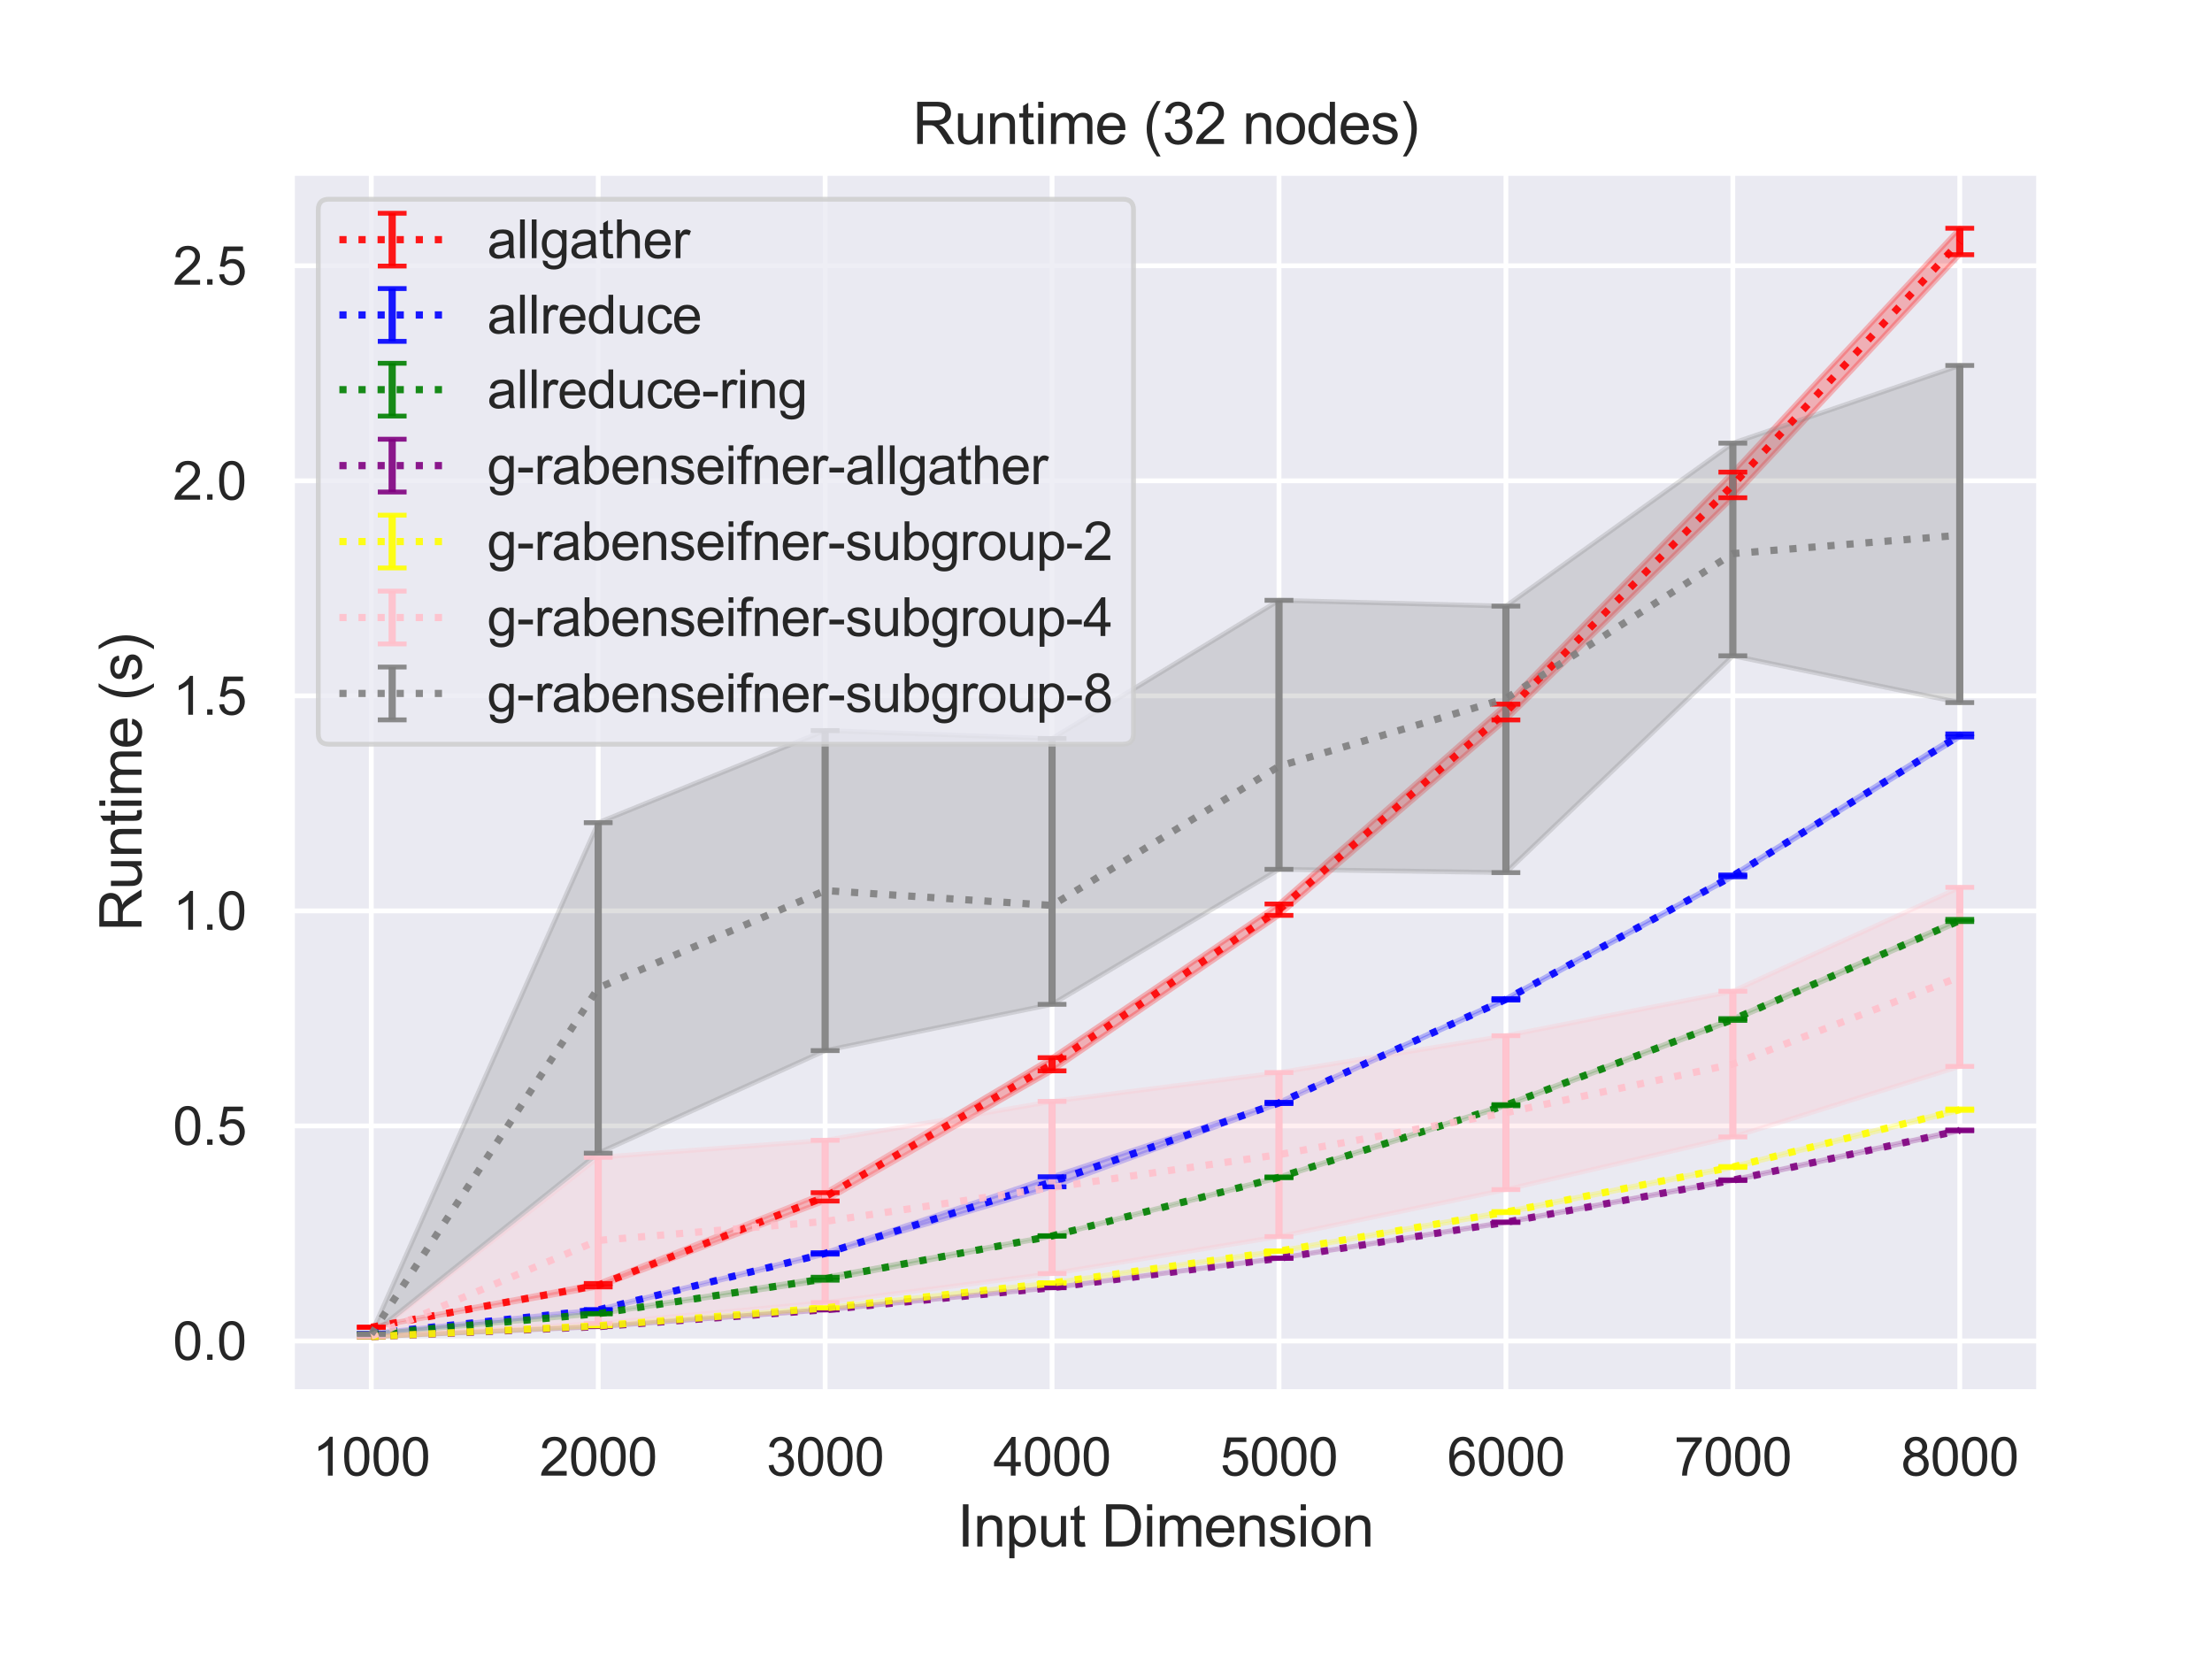 <?xml version="1.0" encoding="utf-8" standalone="no"?>
<!DOCTYPE svg PUBLIC "-//W3C//DTD SVG 1.1//EN"
  "http://www.w3.org/Graphics/SVG/1.1/DTD/svg11.dtd">
<svg height="345.6pt" version="1.1" viewBox="0 0 460.8 345.6" width="460.8pt" xmlns="http://www.w3.org/2000/svg" xmlns:xlink="http://www.w3.org/1999/xlink">
 <defs>
  <style type="text/css">*{stroke-linecap:butt;stroke-linejoin:round;}</style>
 </defs>
 <g id="figure_1">
  <g id="patch_1">
   <path d="M 0 345.6 
L 460.8 345.6 
L 460.8 0 
L 0 0 
z
" style="fill:#ffffff;"/>
  </g>
  <g id="axes_1">
   <g id="patch_2">
    <path d="M 60.8 290.02 
L 424.8 290.02 
L 424.8 36 
L 60.8 36 
z
" style="fill:#eaeaf2;"/>
   </g>
   <g id="matplotlib.axis_1">
    <g id="xtick_1">
     <g id="line2d_1">
      <path clip-path="url(#pc6b58c610a)" d="M 77.345 290.02 
L 77.345 36 
" style="fill:none;stroke:#ffffff;stroke-linecap:round;"/>
     </g>
     <g id="text_1">
      <!-- 1000 -->
      <g style="fill:#262626;" transform="translate(65.111 307.394)scale(0.11 -0.11)">
       <defs>
        <path d="M 2384 0 
L 1822 0 
L 1822 3584 
Q 1619 3391 1289 3197 
Q 959 3003 697 2906 
L 697 3450 
Q 1169 3672 1522 3987 
Q 1875 4303 2022 4600 
L 2384 4600 
L 2384 0 
z
" id="ArialMT-31" transform="scale(0.016)"/>
        <path d="M 266 2259 
Q 266 3072 433 3567 
Q 600 4063 929 4331 
Q 1259 4600 1759 4600 
Q 2128 4600 2406 4451 
Q 2684 4303 2865 4023 
Q 3047 3744 3150 3342 
Q 3253 2941 3253 2259 
Q 3253 1453 3087 958 
Q 2922 463 2592 192 
Q 2263 -78 1759 -78 
Q 1097 -78 719 397 
Q 266 969 266 2259 
z
M 844 2259 
Q 844 1131 1108 757 
Q 1372 384 1759 384 
Q 2147 384 2411 759 
Q 2675 1134 2675 2259 
Q 2675 3391 2411 3762 
Q 2147 4134 1753 4134 
Q 1366 4134 1134 3806 
Q 844 3388 844 2259 
z
" id="ArialMT-30" transform="scale(0.016)"/>
       </defs>
       <use xlink:href="#ArialMT-31"/>
       <use x="55.615" xlink:href="#ArialMT-30"/>
       <use x="111.23" xlink:href="#ArialMT-30"/>
       <use x="166.846" xlink:href="#ArialMT-30"/>
      </g>
     </g>
    </g>
    <g id="xtick_2">
     <g id="line2d_2">
      <path clip-path="url(#pc6b58c610a)" d="M 124.618 290.02 
L 124.618 36 
" style="fill:none;stroke:#ffffff;stroke-linecap:round;"/>
     </g>
     <g id="text_2">
      <!-- 2000 -->
      <g style="fill:#262626;" transform="translate(112.384 307.394)scale(0.11 -0.11)">
       <defs>
        <path d="M 3222 541 
L 3222 0 
L 194 0 
Q 188 203 259 391 
Q 375 700 629 1000 
Q 884 1300 1366 1694 
Q 2113 2306 2375 2664 
Q 2638 3022 2638 3341 
Q 2638 3675 2398 3904 
Q 2159 4134 1775 4134 
Q 1369 4134 1125 3890 
Q 881 3647 878 3216 
L 300 3275 
Q 359 3922 746 4261 
Q 1134 4600 1788 4600 
Q 2447 4600 2831 4234 
Q 3216 3869 3216 3328 
Q 3216 3053 3103 2787 
Q 2991 2522 2730 2228 
Q 2469 1934 1863 1422 
Q 1356 997 1212 845 
Q 1069 694 975 541 
L 3222 541 
z
" id="ArialMT-32" transform="scale(0.016)"/>
       </defs>
       <use xlink:href="#ArialMT-32"/>
       <use x="55.615" xlink:href="#ArialMT-30"/>
       <use x="111.23" xlink:href="#ArialMT-30"/>
       <use x="166.846" xlink:href="#ArialMT-30"/>
      </g>
     </g>
    </g>
    <g id="xtick_3">
     <g id="line2d_3">
      <path clip-path="url(#pc6b58c610a)" d="M 171.891 290.02 
L 171.891 36 
" style="fill:none;stroke:#ffffff;stroke-linecap:round;"/>
     </g>
     <g id="text_3">
      <!-- 3000 -->
      <g style="fill:#262626;" transform="translate(159.657 307.394)scale(0.11 -0.11)">
       <defs>
        <path d="M 269 1209 
L 831 1284 
Q 928 806 1161 595 
Q 1394 384 1728 384 
Q 2125 384 2398 659 
Q 2672 934 2672 1341 
Q 2672 1728 2419 1979 
Q 2166 2231 1775 2231 
Q 1616 2231 1378 2169 
L 1441 2663 
Q 1497 2656 1531 2656 
Q 1891 2656 2178 2843 
Q 2466 3031 2466 3422 
Q 2466 3731 2256 3934 
Q 2047 4138 1716 4138 
Q 1388 4138 1169 3931 
Q 950 3725 888 3313 
L 325 3413 
Q 428 3978 793 4289 
Q 1159 4600 1703 4600 
Q 2078 4600 2393 4439 
Q 2709 4278 2876 4000 
Q 3044 3722 3044 3409 
Q 3044 3113 2884 2869 
Q 2725 2625 2413 2481 
Q 2819 2388 3044 2092 
Q 3269 1797 3269 1353 
Q 3269 753 2831 336 
Q 2394 -81 1725 -81 
Q 1122 -81 723 278 
Q 325 638 269 1209 
z
" id="ArialMT-33" transform="scale(0.016)"/>
       </defs>
       <use xlink:href="#ArialMT-33"/>
       <use x="55.615" xlink:href="#ArialMT-30"/>
       <use x="111.23" xlink:href="#ArialMT-30"/>
       <use x="166.846" xlink:href="#ArialMT-30"/>
      </g>
     </g>
    </g>
    <g id="xtick_4">
     <g id="line2d_4">
      <path clip-path="url(#pc6b58c610a)" d="M 219.164 290.02 
L 219.164 36 
" style="fill:none;stroke:#ffffff;stroke-linecap:round;"/>
     </g>
     <g id="text_4">
      <!-- 4000 -->
      <g style="fill:#262626;" transform="translate(206.93 307.394)scale(0.11 -0.11)">
       <defs>
        <path d="M 2069 0 
L 2069 1097 
L 81 1097 
L 81 1613 
L 2172 4581 
L 2631 4581 
L 2631 1613 
L 3250 1613 
L 3250 1097 
L 2631 1097 
L 2631 0 
L 2069 0 
z
M 2069 1613 
L 2069 3678 
L 634 1613 
L 2069 1613 
z
" id="ArialMT-34" transform="scale(0.016)"/>
       </defs>
       <use xlink:href="#ArialMT-34"/>
       <use x="55.615" xlink:href="#ArialMT-30"/>
       <use x="111.23" xlink:href="#ArialMT-30"/>
       <use x="166.846" xlink:href="#ArialMT-30"/>
      </g>
     </g>
    </g>
    <g id="xtick_5">
     <g id="line2d_5">
      <path clip-path="url(#pc6b58c610a)" d="M 266.436 290.02 
L 266.436 36 
" style="fill:none;stroke:#ffffff;stroke-linecap:round;"/>
     </g>
     <g id="text_5">
      <!-- 5000 -->
      <g style="fill:#262626;" transform="translate(254.202 307.394)scale(0.11 -0.11)">
       <defs>
        <path d="M 266 1200 
L 856 1250 
Q 922 819 1161 601 
Q 1400 384 1738 384 
Q 2144 384 2425 690 
Q 2706 997 2706 1503 
Q 2706 1984 2436 2262 
Q 2166 2541 1728 2541 
Q 1456 2541 1237 2417 
Q 1019 2294 894 2097 
L 366 2166 
L 809 4519 
L 3088 4519 
L 3088 3981 
L 1259 3981 
L 1013 2750 
Q 1425 3038 1878 3038 
Q 2478 3038 2890 2622 
Q 3303 2206 3303 1553 
Q 3303 931 2941 478 
Q 2500 -78 1738 -78 
Q 1113 -78 717 272 
Q 322 622 266 1200 
z
" id="ArialMT-35" transform="scale(0.016)"/>
       </defs>
       <use xlink:href="#ArialMT-35"/>
       <use x="55.615" xlink:href="#ArialMT-30"/>
       <use x="111.23" xlink:href="#ArialMT-30"/>
       <use x="166.846" xlink:href="#ArialMT-30"/>
      </g>
     </g>
    </g>
    <g id="xtick_6">
     <g id="line2d_6">
      <path clip-path="url(#pc6b58c610a)" d="M 313.709 290.02 
L 313.709 36 
" style="fill:none;stroke:#ffffff;stroke-linecap:round;"/>
     </g>
     <g id="text_6">
      <!-- 6000 -->
      <g style="fill:#262626;" transform="translate(301.475 307.394)scale(0.11 -0.11)">
       <defs>
        <path d="M 3184 3459 
L 2625 3416 
Q 2550 3747 2413 3897 
Q 2184 4138 1850 4138 
Q 1581 4138 1378 3988 
Q 1113 3794 959 3422 
Q 806 3050 800 2363 
Q 1003 2672 1297 2822 
Q 1591 2972 1913 2972 
Q 2475 2972 2870 2558 
Q 3266 2144 3266 1488 
Q 3266 1056 3080 686 
Q 2894 316 2569 119 
Q 2244 -78 1831 -78 
Q 1128 -78 684 439 
Q 241 956 241 2144 
Q 241 3472 731 4075 
Q 1159 4600 1884 4600 
Q 2425 4600 2770 4297 
Q 3116 3994 3184 3459 
z
M 888 1484 
Q 888 1194 1011 928 
Q 1134 663 1356 523 
Q 1578 384 1822 384 
Q 2178 384 2434 671 
Q 2691 959 2691 1453 
Q 2691 1928 2437 2201 
Q 2184 2475 1800 2475 
Q 1419 2475 1153 2201 
Q 888 1928 888 1484 
z
" id="ArialMT-36" transform="scale(0.016)"/>
       </defs>
       <use xlink:href="#ArialMT-36"/>
       <use x="55.615" xlink:href="#ArialMT-30"/>
       <use x="111.23" xlink:href="#ArialMT-30"/>
       <use x="166.846" xlink:href="#ArialMT-30"/>
      </g>
     </g>
    </g>
    <g id="xtick_7">
     <g id="line2d_7">
      <path clip-path="url(#pc6b58c610a)" d="M 360.982 290.02 
L 360.982 36 
" style="fill:none;stroke:#ffffff;stroke-linecap:round;"/>
     </g>
     <g id="text_7">
      <!-- 7000 -->
      <g style="fill:#262626;" transform="translate(348.748 307.394)scale(0.11 -0.11)">
       <defs>
        <path d="M 303 3981 
L 303 4522 
L 3269 4522 
L 3269 4084 
Q 2831 3619 2401 2847 
Q 1972 2075 1738 1259 
Q 1569 684 1522 0 
L 944 0 
Q 953 541 1156 1306 
Q 1359 2072 1739 2783 
Q 2119 3494 2547 3981 
L 303 3981 
z
" id="ArialMT-37" transform="scale(0.016)"/>
       </defs>
       <use xlink:href="#ArialMT-37"/>
       <use x="55.615" xlink:href="#ArialMT-30"/>
       <use x="111.23" xlink:href="#ArialMT-30"/>
       <use x="166.846" xlink:href="#ArialMT-30"/>
      </g>
     </g>
    </g>
    <g id="xtick_8">
     <g id="line2d_8">
      <path clip-path="url(#pc6b58c610a)" d="M 408.255 290.02 
L 408.255 36 
" style="fill:none;stroke:#ffffff;stroke-linecap:round;"/>
     </g>
     <g id="text_8">
      <!-- 8000 -->
      <g style="fill:#262626;" transform="translate(396.02 307.394)scale(0.11 -0.11)">
       <defs>
        <path d="M 1131 2484 
Q 781 2613 612 2850 
Q 444 3088 444 3419 
Q 444 3919 803 4259 
Q 1163 4600 1759 4600 
Q 2359 4600 2725 4251 
Q 3091 3903 3091 3403 
Q 3091 3084 2923 2848 
Q 2756 2613 2416 2484 
Q 2838 2347 3058 2040 
Q 3278 1734 3278 1309 
Q 3278 722 2862 322 
Q 2447 -78 1769 -78 
Q 1091 -78 675 323 
Q 259 725 259 1325 
Q 259 1772 486 2073 
Q 713 2375 1131 2484 
z
M 1019 3438 
Q 1019 3113 1228 2906 
Q 1438 2700 1772 2700 
Q 2097 2700 2305 2904 
Q 2513 3109 2513 3406 
Q 2513 3716 2298 3927 
Q 2084 4138 1766 4138 
Q 1444 4138 1231 3931 
Q 1019 3725 1019 3438 
z
M 838 1322 
Q 838 1081 952 856 
Q 1066 631 1291 507 
Q 1516 384 1775 384 
Q 2178 384 2440 643 
Q 2703 903 2703 1303 
Q 2703 1709 2433 1975 
Q 2163 2241 1756 2241 
Q 1359 2241 1098 1978 
Q 838 1716 838 1322 
z
" id="ArialMT-38" transform="scale(0.016)"/>
       </defs>
       <use xlink:href="#ArialMT-38"/>
       <use x="55.615" xlink:href="#ArialMT-30"/>
       <use x="111.23" xlink:href="#ArialMT-30"/>
       <use x="166.846" xlink:href="#ArialMT-30"/>
      </g>
     </g>
    </g>
    <g id="text_9">
     <!-- Input Dimension -->
     <g style="fill:#262626;" transform="translate(199.446 322.169)scale(0.12 -0.12)">
      <defs>
       <path d="M 597 0 
L 597 4581 
L 1203 4581 
L 1203 0 
L 597 0 
z
" id="ArialMT-49" transform="scale(0.016)"/>
       <path d="M 422 0 
L 422 3319 
L 928 3319 
L 928 2847 
Q 1294 3394 1984 3394 
Q 2284 3394 2536 3286 
Q 2788 3178 2913 3003 
Q 3038 2828 3088 2588 
Q 3119 2431 3119 2041 
L 3119 0 
L 2556 0 
L 2556 2019 
Q 2556 2363 2490 2533 
Q 2425 2703 2258 2804 
Q 2091 2906 1866 2906 
Q 1506 2906 1245 2678 
Q 984 2450 984 1813 
L 984 0 
L 422 0 
z
" id="ArialMT-6e" transform="scale(0.016)"/>
       <path d="M 422 -1272 
L 422 3319 
L 934 3319 
L 934 2888 
Q 1116 3141 1344 3267 
Q 1572 3394 1897 3394 
Q 2322 3394 2647 3175 
Q 2972 2956 3137 2557 
Q 3303 2159 3303 1684 
Q 3303 1175 3120 767 
Q 2938 359 2589 142 
Q 2241 -75 1856 -75 
Q 1575 -75 1351 44 
Q 1128 163 984 344 
L 984 -1272 
L 422 -1272 
z
M 931 1641 
Q 931 1000 1190 694 
Q 1450 388 1819 388 
Q 2194 388 2461 705 
Q 2728 1022 2728 1688 
Q 2728 2322 2467 2637 
Q 2206 2953 1844 2953 
Q 1484 2953 1207 2617 
Q 931 2281 931 1641 
z
" id="ArialMT-70" transform="scale(0.016)"/>
       <path d="M 2597 0 
L 2597 488 
Q 2209 -75 1544 -75 
Q 1250 -75 995 37 
Q 741 150 617 320 
Q 494 491 444 738 
Q 409 903 409 1263 
L 409 3319 
L 972 3319 
L 972 1478 
Q 972 1038 1006 884 
Q 1059 663 1231 536 
Q 1403 409 1656 409 
Q 1909 409 2131 539 
Q 2353 669 2445 892 
Q 2538 1116 2538 1541 
L 2538 3319 
L 3100 3319 
L 3100 0 
L 2597 0 
z
" id="ArialMT-75" transform="scale(0.016)"/>
       <path d="M 1650 503 
L 1731 6 
Q 1494 -44 1306 -44 
Q 1000 -44 831 53 
Q 663 150 594 308 
Q 525 466 525 972 
L 525 2881 
L 113 2881 
L 113 3319 
L 525 3319 
L 525 4141 
L 1084 4478 
L 1084 3319 
L 1650 3319 
L 1650 2881 
L 1084 2881 
L 1084 941 
Q 1084 700 1114 631 
Q 1144 563 1211 522 
Q 1278 481 1403 481 
Q 1497 481 1650 503 
z
" id="ArialMT-74" transform="scale(0.016)"/>
       <path id="ArialMT-20" transform="scale(0.016)"/>
       <path d="M 494 0 
L 494 4581 
L 2072 4581 
Q 2606 4581 2888 4516 
Q 3281 4425 3559 4188 
Q 3922 3881 4101 3404 
Q 4281 2928 4281 2316 
Q 4281 1794 4159 1391 
Q 4038 988 3847 723 
Q 3656 459 3429 307 
Q 3203 156 2883 78 
Q 2563 0 2147 0 
L 494 0 
z
M 1100 541 
L 2078 541 
Q 2531 541 2789 625 
Q 3047 709 3200 863 
Q 3416 1078 3536 1442 
Q 3656 1806 3656 2325 
Q 3656 3044 3420 3430 
Q 3184 3816 2847 3947 
Q 2603 4041 2063 4041 
L 1100 4041 
L 1100 541 
z
" id="ArialMT-44" transform="scale(0.016)"/>
       <path d="M 425 3934 
L 425 4581 
L 988 4581 
L 988 3934 
L 425 3934 
z
M 425 0 
L 425 3319 
L 988 3319 
L 988 0 
L 425 0 
z
" id="ArialMT-69" transform="scale(0.016)"/>
       <path d="M 422 0 
L 422 3319 
L 925 3319 
L 925 2853 
Q 1081 3097 1340 3245 
Q 1600 3394 1931 3394 
Q 2300 3394 2536 3241 
Q 2772 3088 2869 2813 
Q 3263 3394 3894 3394 
Q 4388 3394 4653 3120 
Q 4919 2847 4919 2278 
L 4919 0 
L 4359 0 
L 4359 2091 
Q 4359 2428 4304 2576 
Q 4250 2725 4106 2815 
Q 3963 2906 3769 2906 
Q 3419 2906 3187 2673 
Q 2956 2441 2956 1928 
L 2956 0 
L 2394 0 
L 2394 2156 
Q 2394 2531 2256 2718 
Q 2119 2906 1806 2906 
Q 1569 2906 1367 2781 
Q 1166 2656 1075 2415 
Q 984 2175 984 1722 
L 984 0 
L 422 0 
z
" id="ArialMT-6d" transform="scale(0.016)"/>
       <path d="M 2694 1069 
L 3275 997 
Q 3138 488 2766 206 
Q 2394 -75 1816 -75 
Q 1088 -75 661 373 
Q 234 822 234 1631 
Q 234 2469 665 2931 
Q 1097 3394 1784 3394 
Q 2450 3394 2872 2941 
Q 3294 2488 3294 1666 
Q 3294 1616 3291 1516 
L 816 1516 
Q 847 969 1125 678 
Q 1403 388 1819 388 
Q 2128 388 2347 550 
Q 2566 713 2694 1069 
z
M 847 1978 
L 2700 1978 
Q 2663 2397 2488 2606 
Q 2219 2931 1791 2931 
Q 1403 2931 1139 2672 
Q 875 2413 847 1978 
z
" id="ArialMT-65" transform="scale(0.016)"/>
       <path d="M 197 991 
L 753 1078 
Q 800 744 1014 566 
Q 1228 388 1613 388 
Q 2000 388 2187 545 
Q 2375 703 2375 916 
Q 2375 1106 2209 1216 
Q 2094 1291 1634 1406 
Q 1016 1563 777 1677 
Q 538 1791 414 1992 
Q 291 2194 291 2438 
Q 291 2659 392 2848 
Q 494 3038 669 3163 
Q 800 3259 1026 3326 
Q 1253 3394 1513 3394 
Q 1903 3394 2198 3281 
Q 2494 3169 2634 2976 
Q 2775 2784 2828 2463 
L 2278 2388 
Q 2241 2644 2061 2787 
Q 1881 2931 1553 2931 
Q 1166 2931 1000 2803 
Q 834 2675 834 2503 
Q 834 2394 903 2306 
Q 972 2216 1119 2156 
Q 1203 2125 1616 2013 
Q 2213 1853 2448 1751 
Q 2684 1650 2818 1456 
Q 2953 1263 2953 975 
Q 2953 694 2789 445 
Q 2625 197 2315 61 
Q 2006 -75 1616 -75 
Q 969 -75 630 194 
Q 291 463 197 991 
z
" id="ArialMT-73" transform="scale(0.016)"/>
       <path d="M 213 1659 
Q 213 2581 725 3025 
Q 1153 3394 1769 3394 
Q 2453 3394 2887 2945 
Q 3322 2497 3322 1706 
Q 3322 1066 3130 698 
Q 2938 331 2570 128 
Q 2203 -75 1769 -75 
Q 1072 -75 642 372 
Q 213 819 213 1659 
z
M 791 1659 
Q 791 1022 1069 705 
Q 1347 388 1769 388 
Q 2188 388 2466 706 
Q 2744 1025 2744 1678 
Q 2744 2294 2464 2611 
Q 2184 2928 1769 2928 
Q 1347 2928 1069 2612 
Q 791 2297 791 1659 
z
" id="ArialMT-6f" transform="scale(0.016)"/>
      </defs>
      <use xlink:href="#ArialMT-49"/>
      <use x="27.783" xlink:href="#ArialMT-6e"/>
      <use x="83.398" xlink:href="#ArialMT-70"/>
      <use x="139.014" xlink:href="#ArialMT-75"/>
      <use x="194.629" xlink:href="#ArialMT-74"/>
      <use x="222.412" xlink:href="#ArialMT-20"/>
      <use x="250.195" xlink:href="#ArialMT-44"/>
      <use x="322.412" xlink:href="#ArialMT-69"/>
      <use x="344.629" xlink:href="#ArialMT-6d"/>
      <use x="427.93" xlink:href="#ArialMT-65"/>
      <use x="483.545" xlink:href="#ArialMT-6e"/>
      <use x="539.16" xlink:href="#ArialMT-73"/>
      <use x="589.16" xlink:href="#ArialMT-69"/>
      <use x="611.377" xlink:href="#ArialMT-6f"/>
      <use x="666.992" xlink:href="#ArialMT-6e"/>
     </g>
    </g>
   </g>
   <g id="matplotlib.axis_2">
    <g id="ytick_1">
     <g id="line2d_9">
      <path clip-path="url(#pc6b58c610a)" d="M 60.8 279.344 
L 424.8 279.344 
" style="fill:none;stroke:#ffffff;stroke-linecap:round;"/>
     </g>
     <g id="text_10">
      <!-- 0.0 -->
      <g style="fill:#262626;" transform="translate(36.01 283.281)scale(0.11 -0.11)">
       <defs>
        <path d="M 581 0 
L 581 641 
L 1222 641 
L 1222 0 
L 581 0 
z
" id="ArialMT-2e" transform="scale(0.016)"/>
       </defs>
       <use xlink:href="#ArialMT-30"/>
       <use x="55.615" xlink:href="#ArialMT-2e"/>
       <use x="83.398" xlink:href="#ArialMT-30"/>
      </g>
     </g>
    </g>
    <g id="ytick_2">
     <g id="line2d_10">
      <path clip-path="url(#pc6b58c610a)" d="M 60.8 234.548 
L 424.8 234.548 
" style="fill:none;stroke:#ffffff;stroke-linecap:round;"/>
     </g>
     <g id="text_11">
      <!-- 0.5 -->
      <g style="fill:#262626;" transform="translate(36.01 238.485)scale(0.11 -0.11)">
       <use xlink:href="#ArialMT-30"/>
       <use x="55.615" xlink:href="#ArialMT-2e"/>
       <use x="83.398" xlink:href="#ArialMT-35"/>
      </g>
     </g>
    </g>
    <g id="ytick_3">
     <g id="line2d_11">
      <path clip-path="url(#pc6b58c610a)" d="M 60.8 189.752 
L 424.8 189.752 
" style="fill:none;stroke:#ffffff;stroke-linecap:round;"/>
     </g>
     <g id="text_12">
      <!-- 1.0 -->
      <g style="fill:#262626;" transform="translate(36.01 193.689)scale(0.11 -0.11)">
       <use xlink:href="#ArialMT-31"/>
       <use x="55.615" xlink:href="#ArialMT-2e"/>
       <use x="83.398" xlink:href="#ArialMT-30"/>
      </g>
     </g>
    </g>
    <g id="ytick_4">
     <g id="line2d_12">
      <path clip-path="url(#pc6b58c610a)" d="M 60.8 144.956 
L 424.8 144.956 
" style="fill:none;stroke:#ffffff;stroke-linecap:round;"/>
     </g>
     <g id="text_13">
      <!-- 1.5 -->
      <g style="fill:#262626;" transform="translate(36.01 148.893)scale(0.11 -0.11)">
       <use xlink:href="#ArialMT-31"/>
       <use x="55.615" xlink:href="#ArialMT-2e"/>
       <use x="83.398" xlink:href="#ArialMT-35"/>
      </g>
     </g>
    </g>
    <g id="ytick_5">
     <g id="line2d_13">
      <path clip-path="url(#pc6b58c610a)" d="M 60.8 100.161 
L 424.8 100.161 
" style="fill:none;stroke:#ffffff;stroke-linecap:round;"/>
     </g>
     <g id="text_14">
      <!-- 2.0 -->
      <g style="fill:#262626;" transform="translate(36.01 104.097)scale(0.11 -0.11)">
       <use xlink:href="#ArialMT-32"/>
       <use x="55.615" xlink:href="#ArialMT-2e"/>
       <use x="83.398" xlink:href="#ArialMT-30"/>
      </g>
     </g>
    </g>
    <g id="ytick_6">
     <g id="line2d_14">
      <path clip-path="url(#pc6b58c610a)" d="M 60.8 55.365 
L 424.8 55.365 
" style="fill:none;stroke:#ffffff;stroke-linecap:round;"/>
     </g>
     <g id="text_15">
      <!-- 2.5 -->
      <g style="fill:#262626;" transform="translate(36.01 59.301)scale(0.11 -0.11)">
       <use xlink:href="#ArialMT-32"/>
       <use x="55.615" xlink:href="#ArialMT-2e"/>
       <use x="83.398" xlink:href="#ArialMT-35"/>
      </g>
     </g>
    </g>
    <g id="text_16">
     <!-- Runtime (s) -->
     <g style="fill:#262626;" transform="translate(29.484 194.013)rotate(-90)scale(0.12 -0.12)">
      <defs>
       <path d="M 503 0 
L 503 4581 
L 2534 4581 
Q 3147 4581 3465 4457 
Q 3784 4334 3975 4021 
Q 4166 3709 4166 3331 
Q 4166 2844 3850 2509 
Q 3534 2175 2875 2084 
Q 3116 1969 3241 1856 
Q 3506 1613 3744 1247 
L 4541 0 
L 3778 0 
L 3172 953 
Q 2906 1366 2734 1584 
Q 2563 1803 2427 1890 
Q 2291 1978 2150 2013 
Q 2047 2034 1813 2034 
L 1109 2034 
L 1109 0 
L 503 0 
z
M 1109 2559 
L 2413 2559 
Q 2828 2559 3062 2645 
Q 3297 2731 3419 2920 
Q 3541 3109 3541 3331 
Q 3541 3656 3305 3865 
Q 3069 4075 2559 4075 
L 1109 4075 
L 1109 2559 
z
" id="ArialMT-52" transform="scale(0.016)"/>
       <path d="M 1497 -1347 
Q 1031 -759 709 28 
Q 388 816 388 1659 
Q 388 2403 628 3084 
Q 909 3875 1497 4659 
L 1900 4659 
Q 1522 4009 1400 3731 
Q 1209 3300 1100 2831 
Q 966 2247 966 1656 
Q 966 153 1900 -1347 
L 1497 -1347 
z
" id="ArialMT-28" transform="scale(0.016)"/>
       <path d="M 791 -1347 
L 388 -1347 
Q 1322 153 1322 1656 
Q 1322 2244 1188 2822 
Q 1081 3291 891 3722 
Q 769 4003 388 4659 
L 791 4659 
Q 1378 3875 1659 3084 
Q 1900 2403 1900 1659 
Q 1900 816 1576 28 
Q 1253 -759 791 -1347 
z
" id="ArialMT-29" transform="scale(0.016)"/>
      </defs>
      <use xlink:href="#ArialMT-52"/>
      <use x="72.217" xlink:href="#ArialMT-75"/>
      <use x="127.832" xlink:href="#ArialMT-6e"/>
      <use x="183.447" xlink:href="#ArialMT-74"/>
      <use x="211.23" xlink:href="#ArialMT-69"/>
      <use x="233.447" xlink:href="#ArialMT-6d"/>
      <use x="316.748" xlink:href="#ArialMT-65"/>
      <use x="372.363" xlink:href="#ArialMT-20"/>
      <use x="400.146" xlink:href="#ArialMT-28"/>
      <use x="433.447" xlink:href="#ArialMT-73"/>
      <use x="483.447" xlink:href="#ArialMT-29"/>
     </g>
    </g>
   </g>
   <g id="PolyCollection_1">
    <defs>
     <path d="M 77.345 -69.148 
L 77.345 -69.08 
L 124.618 -77.504 
L 171.891 -95.405 
L 219.164 -122.524 
L 266.436 -154.911 
L 313.709 -195.621 
L 360.982 -241.906 
L 408.255 -292.54 
L 408.255 -298.054 
L 408.255 -298.054 
L 360.982 -247.247 
L 313.709 -198.92 
L 266.436 -157.279 
L 219.164 -125.271 
L 171.891 -97.14 
L 124.618 -78.231 
L 77.345 -69.148 
z
" id="m01a4ed7d94" style="stroke:#ff0000;stroke-opacity:0.25;"/>
    </defs>
    <g clip-path="url(#pc6b58c610a)">
     <use style="fill:#ff0000;fill-opacity:0.25;stroke:#ff0000;stroke-opacity:0.25;" x="0" xlink:href="#m01a4ed7d94" y="345.6"/>
    </g>
   </g>
   <g id="PolyCollection_2">
    <defs>
     <path d="M 77.345 -67.816 
L 77.345 -67.81 
L 124.618 -72.648 
L 171.891 -84.338 
L 219.164 -98.357 
L 266.436 -115.705 
L 313.709 -137.261 
L 360.982 -162.952 
L 408.255 -192.078 
L 408.255 -192.722 
L 408.255 -192.722 
L 360.982 -163.322 
L 313.709 -137.567 
L 266.436 -115.98 
L 219.164 -100.453 
L 171.891 -84.637 
L 124.618 -72.794 
L 77.345 -67.816 
z
" id="m5445bae296" style="stroke:#0000ff;stroke-opacity:0.25;"/>
    </defs>
    <g clip-path="url(#pc6b58c610a)">
     <use style="fill:#0000ff;fill-opacity:0.25;stroke:#0000ff;stroke-opacity:0.25;" x="0" xlink:href="#m5445bae296" y="345.6"/>
    </g>
   </g>
   <g id="PolyCollection_3">
    <defs>
     <path d="M 77.345 -67.691 
L 77.345 -67.684 
L 124.618 -71.918 
L 171.891 -78.911 
L 219.164 -88.081 
L 266.436 -100.257 
L 313.709 -115.247 
L 360.982 -133.032 
L 408.255 -153.625 
L 408.255 -154.067 
L 408.255 -154.067 
L 360.982 -133.407 
L 313.709 -115.492 
L 266.436 -100.418 
L 219.164 -88.177 
L 171.891 -79.529 
L 124.618 -71.968 
L 77.345 -67.691 
z
" id="m92d7bb24ba" style="stroke:#008000;stroke-opacity:0.25;"/>
    </defs>
    <g clip-path="url(#pc6b58c610a)">
     <use style="fill:#008000;fill-opacity:0.25;stroke:#008000;stroke-opacity:0.25;" x="0" xlink:href="#m92d7bb24ba" y="345.6"/>
    </g>
   </g>
   <g id="PolyCollection_4">
    <defs>
     <path d="M 77.345 -67.131 
L 77.345 -67.126 
L 124.618 -69.237 
L 171.891 -72.719 
L 219.164 -77.333 
L 266.436 -83.466 
L 313.709 -90.94 
L 360.982 -99.677 
L 408.255 -110.031 
L 408.255 -110.204 
L 408.255 -110.204 
L 360.982 -99.819 
L 313.709 -91.035 
L 266.436 -83.502 
L 219.164 -77.363 
L 171.891 -72.797 
L 124.618 -69.25 
L 77.345 -67.131 
z
" id="mab9e541a76" style="stroke:#800080;stroke-opacity:0.25;"/>
    </defs>
    <g clip-path="url(#pc6b58c610a)">
     <use style="fill:#800080;fill-opacity:0.25;stroke:#800080;stroke-opacity:0.25;" x="0" xlink:href="#mab9e541a76" y="345.6"/>
    </g>
   </g>
   <g id="PolyCollection_5">
    <defs>
     <path d="M 77.345 -67.162 
L 77.345 -67.157 
L 124.618 -69.402 
L 171.891 -73.113 
L 219.164 -78.29 
L 266.436 -84.903 
L 313.709 -93.002 
L 360.982 -102.403 
L 408.255 -114.281 
L 408.255 -114.577 
L 408.255 -114.577 
L 360.982 -102.601 
L 313.709 -93.209 
L 266.436 -85.028 
L 219.164 -78.368 
L 171.891 -73.165 
L 124.618 -69.42 
L 77.345 -67.162 
z
" id="me2052dbff0" style="stroke:#ffff00;stroke-opacity:0.25;"/>
    </defs>
    <g clip-path="url(#pc6b58c610a)">
     <use style="fill:#ffff00;fill-opacity:0.25;stroke:#ffff00;stroke-opacity:0.25;" x="0" xlink:href="#me2052dbff0" y="345.6"/>
    </g>
   </g>
   <g id="PolyCollection_6">
    <defs>
     <path d="M 77.345 -67.248 
L 77.345 -67.238 
L 124.618 -69.886 
L 171.891 -74.26 
L 219.164 -80.301 
L 266.436 -87.998 
L 313.709 -97.789 
L 360.982 -108.751 
L 408.255 -123.452 
L 408.255 -160.743 
L 408.255 -160.743 
L 360.982 -139.101 
L 313.709 -129.842 
L 266.436 -122.168 
L 219.164 -116.16 
L 171.891 -108.052 
L 124.618 -104.509 
L 77.345 -67.248 
z
" id="m27fbc3c290" style="stroke:#ffc0cb;stroke-opacity:0.25;"/>
    </defs>
    <g clip-path="url(#pc6b58c610a)">
     <use style="fill:#ffc0cb;fill-opacity:0.25;stroke:#ffc0cb;stroke-opacity:0.25;" x="0" xlink:href="#m27fbc3c290" y="345.6"/>
    </g>
   </g>
   <g id="PolyCollection_7">
    <defs>
     <path d="M 77.345 -67.78 
L 77.345 -67.538 
L 124.618 -105.376 
L 171.891 -126.74 
L 219.164 -136.378 
L 266.436 -164.503 
L 313.709 -163.821 
L 360.982 -208.982 
L 408.255 -199.236 
L 408.255 -269.473 
L 408.255 -269.473 
L 360.982 -253.28 
L 313.709 -219.335 
L 266.436 -220.545 
L 219.164 -191.752 
L 171.891 -193.414 
L 124.618 -174.22 
L 77.345 -67.78 
z
" id="mfef04a990f" style="stroke:#808080;stroke-opacity:0.25;"/>
    </defs>
    <g clip-path="url(#pc6b58c610a)">
     <use style="fill:#808080;fill-opacity:0.25;stroke:#808080;stroke-opacity:0.25;" x="0" xlink:href="#mfef04a990f" y="345.6"/>
    </g>
   </g>
   <g id="LineCollection_1">
    <path clip-path="url(#pc6b58c610a)" d="M 77.345 276.52 
L 77.345 276.452 
" style="fill:none;stroke:#ff0000;stroke-opacity:0.9;stroke-width:1.5;"/>
    <path clip-path="url(#pc6b58c610a)" d="M 124.618 268.096 
L 124.618 267.369 
" style="fill:none;stroke:#ff0000;stroke-opacity:0.9;stroke-width:1.5;"/>
    <path clip-path="url(#pc6b58c610a)" d="M 171.891 250.195 
L 171.891 248.46 
" style="fill:none;stroke:#ff0000;stroke-opacity:0.9;stroke-width:1.5;"/>
    <path clip-path="url(#pc6b58c610a)" d="M 219.164 223.076 
L 219.164 220.329 
" style="fill:none;stroke:#ff0000;stroke-opacity:0.9;stroke-width:1.5;"/>
    <path clip-path="url(#pc6b58c610a)" d="M 266.436 190.689 
L 266.436 188.321 
" style="fill:none;stroke:#ff0000;stroke-opacity:0.9;stroke-width:1.5;"/>
    <path clip-path="url(#pc6b58c610a)" d="M 313.709 149.979 
L 313.709 146.68 
" style="fill:none;stroke:#ff0000;stroke-opacity:0.9;stroke-width:1.5;"/>
    <path clip-path="url(#pc6b58c610a)" d="M 360.982 103.694 
L 360.982 98.353 
" style="fill:none;stroke:#ff0000;stroke-opacity:0.9;stroke-width:1.5;"/>
    <path clip-path="url(#pc6b58c610a)" d="M 408.255 53.06 
L 408.255 47.546 
" style="fill:none;stroke:#ff0000;stroke-opacity:0.9;stroke-width:1.5;"/>
   </g>
   <g id="LineCollection_2">
    <path clip-path="url(#pc6b58c610a)" d="M 77.345 277.79 
L 77.345 277.784 
" style="fill:none;stroke:#0000ff;stroke-opacity:0.9;stroke-width:1.5;"/>
    <path clip-path="url(#pc6b58c610a)" d="M 124.618 272.952 
L 124.618 272.806 
" style="fill:none;stroke:#0000ff;stroke-opacity:0.9;stroke-width:1.5;"/>
    <path clip-path="url(#pc6b58c610a)" d="M 171.891 261.262 
L 171.891 260.963 
" style="fill:none;stroke:#0000ff;stroke-opacity:0.9;stroke-width:1.5;"/>
    <path clip-path="url(#pc6b58c610a)" d="M 219.164 247.243 
L 219.164 245.147 
" style="fill:none;stroke:#0000ff;stroke-opacity:0.9;stroke-width:1.5;"/>
    <path clip-path="url(#pc6b58c610a)" d="M 266.436 229.895 
L 266.436 229.62 
" style="fill:none;stroke:#0000ff;stroke-opacity:0.9;stroke-width:1.5;"/>
    <path clip-path="url(#pc6b58c610a)" d="M 313.709 208.339 
L 313.709 208.033 
" style="fill:none;stroke:#0000ff;stroke-opacity:0.9;stroke-width:1.5;"/>
    <path clip-path="url(#pc6b58c610a)" d="M 360.982 182.648 
L 360.982 182.278 
" style="fill:none;stroke:#0000ff;stroke-opacity:0.9;stroke-width:1.5;"/>
    <path clip-path="url(#pc6b58c610a)" d="M 408.255 153.522 
L 408.255 152.878 
" style="fill:none;stroke:#0000ff;stroke-opacity:0.9;stroke-width:1.5;"/>
   </g>
   <g id="LineCollection_3">
    <path clip-path="url(#pc6b58c610a)" d="M 77.345 277.916 
L 77.345 277.909 
" style="fill:none;stroke:#008000;stroke-opacity:0.9;stroke-width:1.5;"/>
    <path clip-path="url(#pc6b58c610a)" d="M 124.618 273.682 
L 124.618 273.632 
" style="fill:none;stroke:#008000;stroke-opacity:0.9;stroke-width:1.5;"/>
    <path clip-path="url(#pc6b58c610a)" d="M 171.891 266.689 
L 171.891 266.071 
" style="fill:none;stroke:#008000;stroke-opacity:0.9;stroke-width:1.5;"/>
    <path clip-path="url(#pc6b58c610a)" d="M 219.164 257.519 
L 219.164 257.423 
" style="fill:none;stroke:#008000;stroke-opacity:0.9;stroke-width:1.5;"/>
    <path clip-path="url(#pc6b58c610a)" d="M 266.436 245.343 
L 266.436 245.182 
" style="fill:none;stroke:#008000;stroke-opacity:0.9;stroke-width:1.5;"/>
    <path clip-path="url(#pc6b58c610a)" d="M 313.709 230.353 
L 313.709 230.108 
" style="fill:none;stroke:#008000;stroke-opacity:0.9;stroke-width:1.5;"/>
    <path clip-path="url(#pc6b58c610a)" d="M 360.982 212.568 
L 360.982 212.193 
" style="fill:none;stroke:#008000;stroke-opacity:0.9;stroke-width:1.5;"/>
    <path clip-path="url(#pc6b58c610a)" d="M 408.255 191.975 
L 408.255 191.533 
" style="fill:none;stroke:#008000;stroke-opacity:0.9;stroke-width:1.5;"/>
   </g>
   <g id="LineCollection_4">
    <path clip-path="url(#pc6b58c610a)" d="M 77.345 278.474 
L 77.345 278.469 
" style="fill:none;stroke:#800080;stroke-opacity:0.9;stroke-width:1.5;"/>
    <path clip-path="url(#pc6b58c610a)" d="M 124.618 276.363 
L 124.618 276.35 
" style="fill:none;stroke:#800080;stroke-opacity:0.9;stroke-width:1.5;"/>
    <path clip-path="url(#pc6b58c610a)" d="M 171.891 272.881 
L 171.891 272.803 
" style="fill:none;stroke:#800080;stroke-opacity:0.9;stroke-width:1.5;"/>
    <path clip-path="url(#pc6b58c610a)" d="M 219.164 268.267 
L 219.164 268.237 
" style="fill:none;stroke:#800080;stroke-opacity:0.9;stroke-width:1.5;"/>
    <path clip-path="url(#pc6b58c610a)" d="M 266.436 262.134 
L 266.436 262.098 
" style="fill:none;stroke:#800080;stroke-opacity:0.9;stroke-width:1.5;"/>
    <path clip-path="url(#pc6b58c610a)" d="M 313.709 254.66 
L 313.709 254.565 
" style="fill:none;stroke:#800080;stroke-opacity:0.9;stroke-width:1.5;"/>
    <path clip-path="url(#pc6b58c610a)" d="M 360.982 245.923 
L 360.982 245.781 
" style="fill:none;stroke:#800080;stroke-opacity:0.9;stroke-width:1.5;"/>
    <path clip-path="url(#pc6b58c610a)" d="M 408.255 235.569 
L 408.255 235.396 
" style="fill:none;stroke:#800080;stroke-opacity:0.9;stroke-width:1.5;"/>
   </g>
   <g id="LineCollection_5">
    <path clip-path="url(#pc6b58c610a)" d="M 77.345 278.443 
L 77.345 278.438 
" style="fill:none;stroke:#ffff00;stroke-opacity:0.9;stroke-width:1.5;"/>
    <path clip-path="url(#pc6b58c610a)" d="M 124.618 276.198 
L 124.618 276.18 
" style="fill:none;stroke:#ffff00;stroke-opacity:0.9;stroke-width:1.5;"/>
    <path clip-path="url(#pc6b58c610a)" d="M 171.891 272.487 
L 171.891 272.435 
" style="fill:none;stroke:#ffff00;stroke-opacity:0.9;stroke-width:1.5;"/>
    <path clip-path="url(#pc6b58c610a)" d="M 219.164 267.31 
L 219.164 267.232 
" style="fill:none;stroke:#ffff00;stroke-opacity:0.9;stroke-width:1.5;"/>
    <path clip-path="url(#pc6b58c610a)" d="M 266.436 260.697 
L 266.436 260.572 
" style="fill:none;stroke:#ffff00;stroke-opacity:0.9;stroke-width:1.5;"/>
    <path clip-path="url(#pc6b58c610a)" d="M 313.709 252.598 
L 313.709 252.391 
" style="fill:none;stroke:#ffff00;stroke-opacity:0.9;stroke-width:1.5;"/>
    <path clip-path="url(#pc6b58c610a)" d="M 360.982 243.197 
L 360.982 242.999 
" style="fill:none;stroke:#ffff00;stroke-opacity:0.9;stroke-width:1.5;"/>
    <path clip-path="url(#pc6b58c610a)" d="M 408.255 231.319 
L 408.255 231.023 
" style="fill:none;stroke:#ffff00;stroke-opacity:0.9;stroke-width:1.5;"/>
   </g>
   <g id="LineCollection_6">
    <path clip-path="url(#pc6b58c610a)" d="M 77.345 278.362 
L 77.345 278.353 
" style="fill:none;stroke:#ffc0cb;stroke-opacity:0.9;stroke-width:1.5;"/>
    <path clip-path="url(#pc6b58c610a)" d="M 124.618 275.714 
L 124.618 241.091 
" style="fill:none;stroke:#ffc0cb;stroke-opacity:0.9;stroke-width:1.5;"/>
    <path clip-path="url(#pc6b58c610a)" d="M 171.891 271.34 
L 171.891 237.548 
" style="fill:none;stroke:#ffc0cb;stroke-opacity:0.9;stroke-width:1.5;"/>
    <path clip-path="url(#pc6b58c610a)" d="M 219.164 265.299 
L 219.164 229.44 
" style="fill:none;stroke:#ffc0cb;stroke-opacity:0.9;stroke-width:1.5;"/>
    <path clip-path="url(#pc6b58c610a)" d="M 266.436 257.602 
L 266.436 223.432 
" style="fill:none;stroke:#ffc0cb;stroke-opacity:0.9;stroke-width:1.5;"/>
    <path clip-path="url(#pc6b58c610a)" d="M 313.709 247.811 
L 313.709 215.758 
" style="fill:none;stroke:#ffc0cb;stroke-opacity:0.9;stroke-width:1.5;"/>
    <path clip-path="url(#pc6b58c610a)" d="M 360.982 236.849 
L 360.982 206.499 
" style="fill:none;stroke:#ffc0cb;stroke-opacity:0.9;stroke-width:1.5;"/>
    <path clip-path="url(#pc6b58c610a)" d="M 408.255 222.148 
L 408.255 184.857 
" style="fill:none;stroke:#ffc0cb;stroke-opacity:0.9;stroke-width:1.5;"/>
   </g>
   <g id="LineCollection_7">
    <path clip-path="url(#pc6b58c610a)" d="M 77.345 278.062 
L 77.345 277.82 
" style="fill:none;stroke:#808080;stroke-opacity:0.9;stroke-width:1.5;"/>
    <path clip-path="url(#pc6b58c610a)" d="M 124.618 240.224 
L 124.618 171.38 
" style="fill:none;stroke:#808080;stroke-opacity:0.9;stroke-width:1.5;"/>
    <path clip-path="url(#pc6b58c610a)" d="M 171.891 218.86 
L 171.891 152.186 
" style="fill:none;stroke:#808080;stroke-opacity:0.9;stroke-width:1.5;"/>
    <path clip-path="url(#pc6b58c610a)" d="M 219.164 209.222 
L 219.164 153.848 
" style="fill:none;stroke:#808080;stroke-opacity:0.9;stroke-width:1.5;"/>
    <path clip-path="url(#pc6b58c610a)" d="M 266.436 181.097 
L 266.436 125.055 
" style="fill:none;stroke:#808080;stroke-opacity:0.9;stroke-width:1.5;"/>
    <path clip-path="url(#pc6b58c610a)" d="M 313.709 181.779 
L 313.709 126.265 
" style="fill:none;stroke:#808080;stroke-opacity:0.9;stroke-width:1.5;"/>
    <path clip-path="url(#pc6b58c610a)" d="M 360.982 136.618 
L 360.982 92.32 
" style="fill:none;stroke:#808080;stroke-opacity:0.9;stroke-width:1.5;"/>
    <path clip-path="url(#pc6b58c610a)" d="M 408.255 146.364 
L 408.255 76.127 
" style="fill:none;stroke:#808080;stroke-opacity:0.9;stroke-width:1.5;"/>
   </g>
   <g id="line2d_15">
    <defs>
     <path d="M 3 0 
L -3 -0 
" id="m26cf5475e6" style="stroke:#ff0000;stroke-opacity:0.9;"/>
    </defs>
    <g clip-path="url(#pc6b58c610a)">
     <use style="fill:#ff0000;fill-opacity:0.9;stroke:#ff0000;stroke-opacity:0.9;" x="77.345" xlink:href="#m26cf5475e6" y="276.52"/>
     <use style="fill:#ff0000;fill-opacity:0.9;stroke:#ff0000;stroke-opacity:0.9;" x="124.618" xlink:href="#m26cf5475e6" y="268.096"/>
     <use style="fill:#ff0000;fill-opacity:0.9;stroke:#ff0000;stroke-opacity:0.9;" x="171.891" xlink:href="#m26cf5475e6" y="250.195"/>
     <use style="fill:#ff0000;fill-opacity:0.9;stroke:#ff0000;stroke-opacity:0.9;" x="219.164" xlink:href="#m26cf5475e6" y="223.076"/>
     <use style="fill:#ff0000;fill-opacity:0.9;stroke:#ff0000;stroke-opacity:0.9;" x="266.436" xlink:href="#m26cf5475e6" y="190.689"/>
     <use style="fill:#ff0000;fill-opacity:0.9;stroke:#ff0000;stroke-opacity:0.9;" x="313.709" xlink:href="#m26cf5475e6" y="149.979"/>
     <use style="fill:#ff0000;fill-opacity:0.9;stroke:#ff0000;stroke-opacity:0.9;" x="360.982" xlink:href="#m26cf5475e6" y="103.694"/>
     <use style="fill:#ff0000;fill-opacity:0.9;stroke:#ff0000;stroke-opacity:0.9;" x="408.255" xlink:href="#m26cf5475e6" y="53.06"/>
    </g>
   </g>
   <g id="line2d_16">
    <g clip-path="url(#pc6b58c610a)">
     <use style="fill:#ff0000;fill-opacity:0.9;stroke:#ff0000;stroke-opacity:0.9;" x="77.345" xlink:href="#m26cf5475e6" y="276.452"/>
     <use style="fill:#ff0000;fill-opacity:0.9;stroke:#ff0000;stroke-opacity:0.9;" x="124.618" xlink:href="#m26cf5475e6" y="267.369"/>
     <use style="fill:#ff0000;fill-opacity:0.9;stroke:#ff0000;stroke-opacity:0.9;" x="171.891" xlink:href="#m26cf5475e6" y="248.46"/>
     <use style="fill:#ff0000;fill-opacity:0.9;stroke:#ff0000;stroke-opacity:0.9;" x="219.164" xlink:href="#m26cf5475e6" y="220.329"/>
     <use style="fill:#ff0000;fill-opacity:0.9;stroke:#ff0000;stroke-opacity:0.9;" x="266.436" xlink:href="#m26cf5475e6" y="188.321"/>
     <use style="fill:#ff0000;fill-opacity:0.9;stroke:#ff0000;stroke-opacity:0.9;" x="313.709" xlink:href="#m26cf5475e6" y="146.68"/>
     <use style="fill:#ff0000;fill-opacity:0.9;stroke:#ff0000;stroke-opacity:0.9;" x="360.982" xlink:href="#m26cf5475e6" y="98.353"/>
     <use style="fill:#ff0000;fill-opacity:0.9;stroke:#ff0000;stroke-opacity:0.9;" x="408.255" xlink:href="#m26cf5475e6" y="47.546"/>
    </g>
   </g>
   <g id="line2d_17">
    <defs>
     <path d="M 3 0 
L -3 -0 
" id="mdbb9b65a04" style="stroke:#0000ff;stroke-opacity:0.9;"/>
    </defs>
    <g clip-path="url(#pc6b58c610a)">
     <use style="fill:#0000ff;fill-opacity:0.9;stroke:#0000ff;stroke-opacity:0.9;" x="77.345" xlink:href="#mdbb9b65a04" y="277.79"/>
     <use style="fill:#0000ff;fill-opacity:0.9;stroke:#0000ff;stroke-opacity:0.9;" x="124.618" xlink:href="#mdbb9b65a04" y="272.952"/>
     <use style="fill:#0000ff;fill-opacity:0.9;stroke:#0000ff;stroke-opacity:0.9;" x="171.891" xlink:href="#mdbb9b65a04" y="261.262"/>
     <use style="fill:#0000ff;fill-opacity:0.9;stroke:#0000ff;stroke-opacity:0.9;" x="219.164" xlink:href="#mdbb9b65a04" y="247.243"/>
     <use style="fill:#0000ff;fill-opacity:0.9;stroke:#0000ff;stroke-opacity:0.9;" x="266.436" xlink:href="#mdbb9b65a04" y="229.895"/>
     <use style="fill:#0000ff;fill-opacity:0.9;stroke:#0000ff;stroke-opacity:0.9;" x="313.709" xlink:href="#mdbb9b65a04" y="208.339"/>
     <use style="fill:#0000ff;fill-opacity:0.9;stroke:#0000ff;stroke-opacity:0.9;" x="360.982" xlink:href="#mdbb9b65a04" y="182.648"/>
     <use style="fill:#0000ff;fill-opacity:0.9;stroke:#0000ff;stroke-opacity:0.9;" x="408.255" xlink:href="#mdbb9b65a04" y="153.522"/>
    </g>
   </g>
   <g id="line2d_18">
    <g clip-path="url(#pc6b58c610a)">
     <use style="fill:#0000ff;fill-opacity:0.9;stroke:#0000ff;stroke-opacity:0.9;" x="77.345" xlink:href="#mdbb9b65a04" y="277.784"/>
     <use style="fill:#0000ff;fill-opacity:0.9;stroke:#0000ff;stroke-opacity:0.9;" x="124.618" xlink:href="#mdbb9b65a04" y="272.806"/>
     <use style="fill:#0000ff;fill-opacity:0.9;stroke:#0000ff;stroke-opacity:0.9;" x="171.891" xlink:href="#mdbb9b65a04" y="260.963"/>
     <use style="fill:#0000ff;fill-opacity:0.9;stroke:#0000ff;stroke-opacity:0.9;" x="219.164" xlink:href="#mdbb9b65a04" y="245.147"/>
     <use style="fill:#0000ff;fill-opacity:0.9;stroke:#0000ff;stroke-opacity:0.9;" x="266.436" xlink:href="#mdbb9b65a04" y="229.62"/>
     <use style="fill:#0000ff;fill-opacity:0.9;stroke:#0000ff;stroke-opacity:0.9;" x="313.709" xlink:href="#mdbb9b65a04" y="208.033"/>
     <use style="fill:#0000ff;fill-opacity:0.9;stroke:#0000ff;stroke-opacity:0.9;" x="360.982" xlink:href="#mdbb9b65a04" y="182.278"/>
     <use style="fill:#0000ff;fill-opacity:0.9;stroke:#0000ff;stroke-opacity:0.9;" x="408.255" xlink:href="#mdbb9b65a04" y="152.878"/>
    </g>
   </g>
   <g id="line2d_19">
    <defs>
     <path d="M 3 0 
L -3 -0 
" id="m8cfa0300a1" style="stroke:#008000;stroke-opacity:0.9;"/>
    </defs>
    <g clip-path="url(#pc6b58c610a)">
     <use style="fill:#008000;fill-opacity:0.9;stroke:#008000;stroke-opacity:0.9;" x="77.345" xlink:href="#m8cfa0300a1" y="277.916"/>
     <use style="fill:#008000;fill-opacity:0.9;stroke:#008000;stroke-opacity:0.9;" x="124.618" xlink:href="#m8cfa0300a1" y="273.682"/>
     <use style="fill:#008000;fill-opacity:0.9;stroke:#008000;stroke-opacity:0.9;" x="171.891" xlink:href="#m8cfa0300a1" y="266.689"/>
     <use style="fill:#008000;fill-opacity:0.9;stroke:#008000;stroke-opacity:0.9;" x="219.164" xlink:href="#m8cfa0300a1" y="257.519"/>
     <use style="fill:#008000;fill-opacity:0.9;stroke:#008000;stroke-opacity:0.9;" x="266.436" xlink:href="#m8cfa0300a1" y="245.343"/>
     <use style="fill:#008000;fill-opacity:0.9;stroke:#008000;stroke-opacity:0.9;" x="313.709" xlink:href="#m8cfa0300a1" y="230.353"/>
     <use style="fill:#008000;fill-opacity:0.9;stroke:#008000;stroke-opacity:0.9;" x="360.982" xlink:href="#m8cfa0300a1" y="212.568"/>
     <use style="fill:#008000;fill-opacity:0.9;stroke:#008000;stroke-opacity:0.9;" x="408.255" xlink:href="#m8cfa0300a1" y="191.975"/>
    </g>
   </g>
   <g id="line2d_20">
    <g clip-path="url(#pc6b58c610a)">
     <use style="fill:#008000;fill-opacity:0.9;stroke:#008000;stroke-opacity:0.9;" x="77.345" xlink:href="#m8cfa0300a1" y="277.909"/>
     <use style="fill:#008000;fill-opacity:0.9;stroke:#008000;stroke-opacity:0.9;" x="124.618" xlink:href="#m8cfa0300a1" y="273.632"/>
     <use style="fill:#008000;fill-opacity:0.9;stroke:#008000;stroke-opacity:0.9;" x="171.891" xlink:href="#m8cfa0300a1" y="266.071"/>
     <use style="fill:#008000;fill-opacity:0.9;stroke:#008000;stroke-opacity:0.9;" x="219.164" xlink:href="#m8cfa0300a1" y="257.423"/>
     <use style="fill:#008000;fill-opacity:0.9;stroke:#008000;stroke-opacity:0.9;" x="266.436" xlink:href="#m8cfa0300a1" y="245.182"/>
     <use style="fill:#008000;fill-opacity:0.9;stroke:#008000;stroke-opacity:0.9;" x="313.709" xlink:href="#m8cfa0300a1" y="230.108"/>
     <use style="fill:#008000;fill-opacity:0.9;stroke:#008000;stroke-opacity:0.9;" x="360.982" xlink:href="#m8cfa0300a1" y="212.193"/>
     <use style="fill:#008000;fill-opacity:0.9;stroke:#008000;stroke-opacity:0.9;" x="408.255" xlink:href="#m8cfa0300a1" y="191.533"/>
    </g>
   </g>
   <g id="line2d_21">
    <defs>
     <path d="M 3 0 
L -3 -0 
" id="m267b1a8e65" style="stroke:#800080;stroke-opacity:0.9;"/>
    </defs>
    <g clip-path="url(#pc6b58c610a)">
     <use style="fill:#800080;fill-opacity:0.9;stroke:#800080;stroke-opacity:0.9;" x="77.345" xlink:href="#m267b1a8e65" y="278.474"/>
     <use style="fill:#800080;fill-opacity:0.9;stroke:#800080;stroke-opacity:0.9;" x="124.618" xlink:href="#m267b1a8e65" y="276.363"/>
     <use style="fill:#800080;fill-opacity:0.9;stroke:#800080;stroke-opacity:0.9;" x="171.891" xlink:href="#m267b1a8e65" y="272.881"/>
     <use style="fill:#800080;fill-opacity:0.9;stroke:#800080;stroke-opacity:0.9;" x="219.164" xlink:href="#m267b1a8e65" y="268.267"/>
     <use style="fill:#800080;fill-opacity:0.9;stroke:#800080;stroke-opacity:0.9;" x="266.436" xlink:href="#m267b1a8e65" y="262.134"/>
     <use style="fill:#800080;fill-opacity:0.9;stroke:#800080;stroke-opacity:0.9;" x="313.709" xlink:href="#m267b1a8e65" y="254.66"/>
     <use style="fill:#800080;fill-opacity:0.9;stroke:#800080;stroke-opacity:0.9;" x="360.982" xlink:href="#m267b1a8e65" y="245.923"/>
     <use style="fill:#800080;fill-opacity:0.9;stroke:#800080;stroke-opacity:0.9;" x="408.255" xlink:href="#m267b1a8e65" y="235.569"/>
    </g>
   </g>
   <g id="line2d_22">
    <g clip-path="url(#pc6b58c610a)">
     <use style="fill:#800080;fill-opacity:0.9;stroke:#800080;stroke-opacity:0.9;" x="77.345" xlink:href="#m267b1a8e65" y="278.469"/>
     <use style="fill:#800080;fill-opacity:0.9;stroke:#800080;stroke-opacity:0.9;" x="124.618" xlink:href="#m267b1a8e65" y="276.35"/>
     <use style="fill:#800080;fill-opacity:0.9;stroke:#800080;stroke-opacity:0.9;" x="171.891" xlink:href="#m267b1a8e65" y="272.803"/>
     <use style="fill:#800080;fill-opacity:0.9;stroke:#800080;stroke-opacity:0.9;" x="219.164" xlink:href="#m267b1a8e65" y="268.237"/>
     <use style="fill:#800080;fill-opacity:0.9;stroke:#800080;stroke-opacity:0.9;" x="266.436" xlink:href="#m267b1a8e65" y="262.098"/>
     <use style="fill:#800080;fill-opacity:0.9;stroke:#800080;stroke-opacity:0.9;" x="313.709" xlink:href="#m267b1a8e65" y="254.565"/>
     <use style="fill:#800080;fill-opacity:0.9;stroke:#800080;stroke-opacity:0.9;" x="360.982" xlink:href="#m267b1a8e65" y="245.781"/>
     <use style="fill:#800080;fill-opacity:0.9;stroke:#800080;stroke-opacity:0.9;" x="408.255" xlink:href="#m267b1a8e65" y="235.396"/>
    </g>
   </g>
   <g id="line2d_23">
    <defs>
     <path d="M 3 0 
L -3 -0 
" id="mf8fe627354" style="stroke:#ffff00;stroke-opacity:0.9;"/>
    </defs>
    <g clip-path="url(#pc6b58c610a)">
     <use style="fill:#ffff00;fill-opacity:0.9;stroke:#ffff00;stroke-opacity:0.9;" x="77.345" xlink:href="#mf8fe627354" y="278.443"/>
     <use style="fill:#ffff00;fill-opacity:0.9;stroke:#ffff00;stroke-opacity:0.9;" x="124.618" xlink:href="#mf8fe627354" y="276.198"/>
     <use style="fill:#ffff00;fill-opacity:0.9;stroke:#ffff00;stroke-opacity:0.9;" x="171.891" xlink:href="#mf8fe627354" y="272.487"/>
     <use style="fill:#ffff00;fill-opacity:0.9;stroke:#ffff00;stroke-opacity:0.9;" x="219.164" xlink:href="#mf8fe627354" y="267.31"/>
     <use style="fill:#ffff00;fill-opacity:0.9;stroke:#ffff00;stroke-opacity:0.9;" x="266.436" xlink:href="#mf8fe627354" y="260.697"/>
     <use style="fill:#ffff00;fill-opacity:0.9;stroke:#ffff00;stroke-opacity:0.9;" x="313.709" xlink:href="#mf8fe627354" y="252.598"/>
     <use style="fill:#ffff00;fill-opacity:0.9;stroke:#ffff00;stroke-opacity:0.9;" x="360.982" xlink:href="#mf8fe627354" y="243.197"/>
     <use style="fill:#ffff00;fill-opacity:0.9;stroke:#ffff00;stroke-opacity:0.9;" x="408.255" xlink:href="#mf8fe627354" y="231.319"/>
    </g>
   </g>
   <g id="line2d_24">
    <g clip-path="url(#pc6b58c610a)">
     <use style="fill:#ffff00;fill-opacity:0.9;stroke:#ffff00;stroke-opacity:0.9;" x="77.345" xlink:href="#mf8fe627354" y="278.438"/>
     <use style="fill:#ffff00;fill-opacity:0.9;stroke:#ffff00;stroke-opacity:0.9;" x="124.618" xlink:href="#mf8fe627354" y="276.18"/>
     <use style="fill:#ffff00;fill-opacity:0.9;stroke:#ffff00;stroke-opacity:0.9;" x="171.891" xlink:href="#mf8fe627354" y="272.435"/>
     <use style="fill:#ffff00;fill-opacity:0.9;stroke:#ffff00;stroke-opacity:0.9;" x="219.164" xlink:href="#mf8fe627354" y="267.232"/>
     <use style="fill:#ffff00;fill-opacity:0.9;stroke:#ffff00;stroke-opacity:0.9;" x="266.436" xlink:href="#mf8fe627354" y="260.572"/>
     <use style="fill:#ffff00;fill-opacity:0.9;stroke:#ffff00;stroke-opacity:0.9;" x="313.709" xlink:href="#mf8fe627354" y="252.391"/>
     <use style="fill:#ffff00;fill-opacity:0.9;stroke:#ffff00;stroke-opacity:0.9;" x="360.982" xlink:href="#mf8fe627354" y="242.999"/>
     <use style="fill:#ffff00;fill-opacity:0.9;stroke:#ffff00;stroke-opacity:0.9;" x="408.255" xlink:href="#mf8fe627354" y="231.023"/>
    </g>
   </g>
   <g id="line2d_25">
    <defs>
     <path d="M 3 0 
L -3 -0 
" id="m1b157a602e" style="stroke:#ffc0cb;stroke-opacity:0.9;"/>
    </defs>
    <g clip-path="url(#pc6b58c610a)">
     <use style="fill:#ffc0cb;fill-opacity:0.9;stroke:#ffc0cb;stroke-opacity:0.9;" x="77.345" xlink:href="#m1b157a602e" y="278.362"/>
     <use style="fill:#ffc0cb;fill-opacity:0.9;stroke:#ffc0cb;stroke-opacity:0.9;" x="124.618" xlink:href="#m1b157a602e" y="275.714"/>
     <use style="fill:#ffc0cb;fill-opacity:0.9;stroke:#ffc0cb;stroke-opacity:0.9;" x="171.891" xlink:href="#m1b157a602e" y="271.34"/>
     <use style="fill:#ffc0cb;fill-opacity:0.9;stroke:#ffc0cb;stroke-opacity:0.9;" x="219.164" xlink:href="#m1b157a602e" y="265.299"/>
     <use style="fill:#ffc0cb;fill-opacity:0.9;stroke:#ffc0cb;stroke-opacity:0.9;" x="266.436" xlink:href="#m1b157a602e" y="257.602"/>
     <use style="fill:#ffc0cb;fill-opacity:0.9;stroke:#ffc0cb;stroke-opacity:0.9;" x="313.709" xlink:href="#m1b157a602e" y="247.811"/>
     <use style="fill:#ffc0cb;fill-opacity:0.9;stroke:#ffc0cb;stroke-opacity:0.9;" x="360.982" xlink:href="#m1b157a602e" y="236.849"/>
     <use style="fill:#ffc0cb;fill-opacity:0.9;stroke:#ffc0cb;stroke-opacity:0.9;" x="408.255" xlink:href="#m1b157a602e" y="222.148"/>
    </g>
   </g>
   <g id="line2d_26">
    <g clip-path="url(#pc6b58c610a)">
     <use style="fill:#ffc0cb;fill-opacity:0.9;stroke:#ffc0cb;stroke-opacity:0.9;" x="77.345" xlink:href="#m1b157a602e" y="278.353"/>
     <use style="fill:#ffc0cb;fill-opacity:0.9;stroke:#ffc0cb;stroke-opacity:0.9;" x="124.618" xlink:href="#m1b157a602e" y="241.091"/>
     <use style="fill:#ffc0cb;fill-opacity:0.9;stroke:#ffc0cb;stroke-opacity:0.9;" x="171.891" xlink:href="#m1b157a602e" y="237.548"/>
     <use style="fill:#ffc0cb;fill-opacity:0.9;stroke:#ffc0cb;stroke-opacity:0.9;" x="219.164" xlink:href="#m1b157a602e" y="229.44"/>
     <use style="fill:#ffc0cb;fill-opacity:0.9;stroke:#ffc0cb;stroke-opacity:0.9;" x="266.436" xlink:href="#m1b157a602e" y="223.432"/>
     <use style="fill:#ffc0cb;fill-opacity:0.9;stroke:#ffc0cb;stroke-opacity:0.9;" x="313.709" xlink:href="#m1b157a602e" y="215.758"/>
     <use style="fill:#ffc0cb;fill-opacity:0.9;stroke:#ffc0cb;stroke-opacity:0.9;" x="360.982" xlink:href="#m1b157a602e" y="206.499"/>
     <use style="fill:#ffc0cb;fill-opacity:0.9;stroke:#ffc0cb;stroke-opacity:0.9;" x="408.255" xlink:href="#m1b157a602e" y="184.857"/>
    </g>
   </g>
   <g id="line2d_27">
    <defs>
     <path d="M 3 0 
L -3 -0 
" id="mea8f93f59d" style="stroke:#808080;stroke-opacity:0.9;"/>
    </defs>
    <g clip-path="url(#pc6b58c610a)">
     <use style="fill:#808080;fill-opacity:0.9;stroke:#808080;stroke-opacity:0.9;" x="77.345" xlink:href="#mea8f93f59d" y="278.062"/>
     <use style="fill:#808080;fill-opacity:0.9;stroke:#808080;stroke-opacity:0.9;" x="124.618" xlink:href="#mea8f93f59d" y="240.224"/>
     <use style="fill:#808080;fill-opacity:0.9;stroke:#808080;stroke-opacity:0.9;" x="171.891" xlink:href="#mea8f93f59d" y="218.86"/>
     <use style="fill:#808080;fill-opacity:0.9;stroke:#808080;stroke-opacity:0.9;" x="219.164" xlink:href="#mea8f93f59d" y="209.222"/>
     <use style="fill:#808080;fill-opacity:0.9;stroke:#808080;stroke-opacity:0.9;" x="266.436" xlink:href="#mea8f93f59d" y="181.097"/>
     <use style="fill:#808080;fill-opacity:0.9;stroke:#808080;stroke-opacity:0.9;" x="313.709" xlink:href="#mea8f93f59d" y="181.779"/>
     <use style="fill:#808080;fill-opacity:0.9;stroke:#808080;stroke-opacity:0.9;" x="360.982" xlink:href="#mea8f93f59d" y="136.618"/>
     <use style="fill:#808080;fill-opacity:0.9;stroke:#808080;stroke-opacity:0.9;" x="408.255" xlink:href="#mea8f93f59d" y="146.364"/>
    </g>
   </g>
   <g id="line2d_28">
    <g clip-path="url(#pc6b58c610a)">
     <use style="fill:#808080;fill-opacity:0.9;stroke:#808080;stroke-opacity:0.9;" x="77.345" xlink:href="#mea8f93f59d" y="277.82"/>
     <use style="fill:#808080;fill-opacity:0.9;stroke:#808080;stroke-opacity:0.9;" x="124.618" xlink:href="#mea8f93f59d" y="171.38"/>
     <use style="fill:#808080;fill-opacity:0.9;stroke:#808080;stroke-opacity:0.9;" x="171.891" xlink:href="#mea8f93f59d" y="152.186"/>
     <use style="fill:#808080;fill-opacity:0.9;stroke:#808080;stroke-opacity:0.9;" x="219.164" xlink:href="#mea8f93f59d" y="153.848"/>
     <use style="fill:#808080;fill-opacity:0.9;stroke:#808080;stroke-opacity:0.9;" x="266.436" xlink:href="#mea8f93f59d" y="125.055"/>
     <use style="fill:#808080;fill-opacity:0.9;stroke:#808080;stroke-opacity:0.9;" x="313.709" xlink:href="#mea8f93f59d" y="126.265"/>
     <use style="fill:#808080;fill-opacity:0.9;stroke:#808080;stroke-opacity:0.9;" x="360.982" xlink:href="#mea8f93f59d" y="92.32"/>
     <use style="fill:#808080;fill-opacity:0.9;stroke:#808080;stroke-opacity:0.9;" x="408.255" xlink:href="#mea8f93f59d" y="76.127"/>
    </g>
   </g>
   <g id="line2d_29">
    <path clip-path="url(#pc6b58c610a)" d="M 77.345 276.487 
L 124.618 267.734 
L 171.891 249.326 
L 219.164 221.695 
L 266.436 189.506 
L 313.709 148.322 
L 360.982 101.032 
L 408.255 50.366 
" style="fill:none;stroke:#ff0000;stroke-dasharray:1.5,2.475;stroke-dashoffset:0;stroke-opacity:0.9;stroke-width:1.5;"/>
   </g>
   <g id="line2d_30">
    <path clip-path="url(#pc6b58c610a)" d="M 77.345 277.787 
L 124.618 272.879 
L 171.891 261.11 
L 219.164 246.225 
L 266.436 229.759 
L 313.709 208.185 
L 360.982 182.465 
L 408.255 153.198 
" style="fill:none;stroke:#0000ff;stroke-dasharray:1.5,2.475;stroke-dashoffset:0;stroke-opacity:0.9;stroke-width:1.5;"/>
   </g>
   <g id="line2d_31">
    <path clip-path="url(#pc6b58c610a)" d="M 77.345 277.912 
L 124.618 273.657 
L 171.891 266.387 
L 219.164 257.471 
L 266.436 245.262 
L 313.709 230.231 
L 360.982 212.381 
L 408.255 191.752 
" style="fill:none;stroke:#008000;stroke-dasharray:1.5,2.475;stroke-dashoffset:0;stroke-opacity:0.9;stroke-width:1.5;"/>
   </g>
   <g id="line2d_32">
    <path clip-path="url(#pc6b58c610a)" d="M 77.345 278.471 
L 124.618 276.357 
L 171.891 272.842 
L 219.164 268.252 
L 266.436 262.116 
L 313.709 254.613 
L 360.982 245.852 
L 408.255 235.485 
" style="fill:none;stroke:#800080;stroke-dasharray:1.5,2.475;stroke-dashoffset:0;stroke-opacity:0.9;stroke-width:1.5;"/>
   </g>
   <g id="line2d_33">
    <path clip-path="url(#pc6b58c610a)" d="M 77.345 278.44 
L 124.618 276.189 
L 171.891 272.461 
L 219.164 267.27 
L 266.436 260.633 
L 313.709 252.497 
L 360.982 243.1 
L 408.255 231.167 
" style="fill:none;stroke:#ffff00;stroke-dasharray:1.5,2.475;stroke-dashoffset:0;stroke-opacity:0.9;stroke-width:1.5;"/>
   </g>
   <g id="line2d_34">
    <path clip-path="url(#pc6b58c610a)" d="M 77.345 278.357 
L 124.618 258.404 
L 171.891 254.444 
L 219.164 247.372 
L 266.436 240.525 
L 313.709 231.794 
L 360.982 221.67 
L 408.255 203.5 
" style="fill:none;stroke:#ffc0cb;stroke-dasharray:1.5,2.475;stroke-dashoffset:0;stroke-opacity:0.9;stroke-width:1.5;"/>
   </g>
   <g id="line2d_35">
    <path clip-path="url(#pc6b58c610a)" d="M 77.345 277.943 
L 124.618 205.808 
L 171.891 185.52 
L 219.164 188.613 
L 266.436 159.636 
L 313.709 145.503 
L 360.982 115.325 
L 408.255 111.502 
" style="fill:none;stroke:#808080;stroke-dasharray:1.5,2.475;stroke-dashoffset:0;stroke-opacity:0.9;stroke-width:1.5;"/>
   </g>
   <g id="patch_3">
    <path d="M 60.8 290.02 
L 60.8 36 
" style="fill:none;stroke:#ffffff;stroke-linecap:square;stroke-linejoin:miter;stroke-width:1.25;"/>
   </g>
   <g id="patch_4">
    <path d="M 424.8 290.02 
L 424.8 36 
" style="fill:none;stroke:#ffffff;stroke-linecap:square;stroke-linejoin:miter;stroke-width:1.25;"/>
   </g>
   <g id="patch_5">
    <path d="M 60.8 290.02 
L 424.8 290.02 
" style="fill:none;stroke:#ffffff;stroke-linecap:square;stroke-linejoin:miter;stroke-width:1.25;"/>
   </g>
   <g id="patch_6">
    <path d="M 60.8 36 
L 424.8 36 
" style="fill:none;stroke:#ffffff;stroke-linecap:square;stroke-linejoin:miter;stroke-width:1.25;"/>
   </g>
   <g id="text_17">
    <!-- Runtime (32 nodes) -->
    <g style="fill:#262626;" transform="translate(190.111 30)scale(0.12 -0.12)">
     <defs>
      <path d="M 2575 0 
L 2575 419 
Q 2259 -75 1647 -75 
Q 1250 -75 917 144 
Q 584 363 401 755 
Q 219 1147 219 1656 
Q 219 2153 384 2558 
Q 550 2963 881 3178 
Q 1213 3394 1622 3394 
Q 1922 3394 2156 3267 
Q 2391 3141 2538 2938 
L 2538 4581 
L 3097 4581 
L 3097 0 
L 2575 0 
z
M 797 1656 
Q 797 1019 1065 703 
Q 1334 388 1700 388 
Q 2069 388 2326 689 
Q 2584 991 2584 1609 
Q 2584 2291 2321 2609 
Q 2059 2928 1675 2928 
Q 1300 2928 1048 2622 
Q 797 2316 797 1656 
z
" id="ArialMT-64" transform="scale(0.016)"/>
     </defs>
     <use xlink:href="#ArialMT-52"/>
     <use x="72.217" xlink:href="#ArialMT-75"/>
     <use x="127.832" xlink:href="#ArialMT-6e"/>
     <use x="183.447" xlink:href="#ArialMT-74"/>
     <use x="211.23" xlink:href="#ArialMT-69"/>
     <use x="233.447" xlink:href="#ArialMT-6d"/>
     <use x="316.748" xlink:href="#ArialMT-65"/>
     <use x="372.363" xlink:href="#ArialMT-20"/>
     <use x="400.146" xlink:href="#ArialMT-28"/>
     <use x="433.447" xlink:href="#ArialMT-33"/>
     <use x="489.062" xlink:href="#ArialMT-32"/>
     <use x="544.678" xlink:href="#ArialMT-20"/>
     <use x="572.461" xlink:href="#ArialMT-6e"/>
     <use x="628.076" xlink:href="#ArialMT-6f"/>
     <use x="683.691" xlink:href="#ArialMT-64"/>
     <use x="739.307" xlink:href="#ArialMT-65"/>
     <use x="794.922" xlink:href="#ArialMT-73"/>
     <use x="844.922" xlink:href="#ArialMT-29"/>
    </g>
   </g>
   <g id="legend_1">
    <g id="patch_7">
     <path d="M 68.5 155.029 
L 233.931 155.029 
Q 236.131 155.029 236.131 152.829 
L 236.131 43.7 
Q 236.131 41.5 233.931 41.5 
L 68.5 41.5 
Q 66.3 41.5 66.3 43.7 
L 66.3 152.829 
Q 66.3 155.029 68.5 155.029 
z
" style="fill:#eaeaf2;opacity:0.8;stroke:#cccccc;stroke-linejoin:miter;"/>
    </g>
    <g id="LineCollection_8">
     <path d="M 81.7 55.424 
L 81.7 44.424 
" style="fill:none;stroke:#ff0000;stroke-opacity:0.9;stroke-width:1.5;"/>
    </g>
    <g id="line2d_36">
     <g>
      <use style="fill:#ff0000;fill-opacity:0.9;stroke:#ff0000;stroke-opacity:0.9;" x="81.7" xlink:href="#m26cf5475e6" y="55.424"/>
     </g>
    </g>
    <g id="line2d_37">
     <g>
      <use style="fill:#ff0000;fill-opacity:0.9;stroke:#ff0000;stroke-opacity:0.9;" x="81.7" xlink:href="#m26cf5475e6" y="44.424"/>
     </g>
    </g>
    <g id="line2d_38">
     <path d="M 70.7 49.924 
L 92.7 49.924 
" style="fill:none;stroke:#ff0000;stroke-dasharray:1.5,2.475;stroke-dashoffset:0;stroke-opacity:0.9;stroke-width:1.5;"/>
    </g>
    <g id="line2d_39"/>
    <g id="text_18">
     <!-- allgather -->
     <g style="fill:#262626;" transform="translate(101.5 53.774)scale(0.11 -0.11)">
      <defs>
       <path d="M 2588 409 
Q 2275 144 1986 34 
Q 1697 -75 1366 -75 
Q 819 -75 525 192 
Q 231 459 231 875 
Q 231 1119 342 1320 
Q 453 1522 633 1644 
Q 813 1766 1038 1828 
Q 1203 1872 1538 1913 
Q 2219 1994 2541 2106 
Q 2544 2222 2544 2253 
Q 2544 2597 2384 2738 
Q 2169 2928 1744 2928 
Q 1347 2928 1158 2789 
Q 969 2650 878 2297 
L 328 2372 
Q 403 2725 575 2942 
Q 747 3159 1072 3276 
Q 1397 3394 1825 3394 
Q 2250 3394 2515 3294 
Q 2781 3194 2906 3042 
Q 3031 2891 3081 2659 
Q 3109 2516 3109 2141 
L 3109 1391 
Q 3109 606 3145 398 
Q 3181 191 3288 0 
L 2700 0 
Q 2613 175 2588 409 
z
M 2541 1666 
Q 2234 1541 1622 1453 
Q 1275 1403 1131 1340 
Q 988 1278 909 1158 
Q 831 1038 831 891 
Q 831 666 1001 516 
Q 1172 366 1500 366 
Q 1825 366 2078 508 
Q 2331 650 2450 897 
Q 2541 1088 2541 1459 
L 2541 1666 
z
" id="ArialMT-61" transform="scale(0.016)"/>
       <path d="M 409 0 
L 409 4581 
L 972 4581 
L 972 0 
L 409 0 
z
" id="ArialMT-6c" transform="scale(0.016)"/>
       <path d="M 319 -275 
L 866 -356 
Q 900 -609 1056 -725 
Q 1266 -881 1628 -881 
Q 2019 -881 2231 -725 
Q 2444 -569 2519 -288 
Q 2563 -116 2559 434 
Q 2191 0 1641 0 
Q 956 0 581 494 
Q 206 988 206 1678 
Q 206 2153 378 2554 
Q 550 2956 876 3175 
Q 1203 3394 1644 3394 
Q 2231 3394 2613 2919 
L 2613 3319 
L 3131 3319 
L 3131 450 
Q 3131 -325 2973 -648 
Q 2816 -972 2473 -1159 
Q 2131 -1347 1631 -1347 
Q 1038 -1347 672 -1080 
Q 306 -813 319 -275 
z
M 784 1719 
Q 784 1066 1043 766 
Q 1303 466 1694 466 
Q 2081 466 2343 764 
Q 2606 1063 2606 1700 
Q 2606 2309 2336 2618 
Q 2066 2928 1684 2928 
Q 1309 2928 1046 2623 
Q 784 2319 784 1719 
z
" id="ArialMT-67" transform="scale(0.016)"/>
       <path d="M 422 0 
L 422 4581 
L 984 4581 
L 984 2938 
Q 1378 3394 1978 3394 
Q 2347 3394 2619 3248 
Q 2891 3103 3008 2847 
Q 3125 2591 3125 2103 
L 3125 0 
L 2563 0 
L 2563 2103 
Q 2563 2525 2380 2717 
Q 2197 2909 1863 2909 
Q 1613 2909 1392 2779 
Q 1172 2650 1078 2428 
Q 984 2206 984 1816 
L 984 0 
L 422 0 
z
" id="ArialMT-68" transform="scale(0.016)"/>
       <path d="M 416 0 
L 416 3319 
L 922 3319 
L 922 2816 
Q 1116 3169 1280 3281 
Q 1444 3394 1641 3394 
Q 1925 3394 2219 3213 
L 2025 2691 
Q 1819 2813 1613 2813 
Q 1428 2813 1281 2702 
Q 1134 2591 1072 2394 
Q 978 2094 978 1738 
L 978 0 
L 416 0 
z
" id="ArialMT-72" transform="scale(0.016)"/>
      </defs>
      <use xlink:href="#ArialMT-61"/>
      <use x="55.615" xlink:href="#ArialMT-6c"/>
      <use x="77.832" xlink:href="#ArialMT-6c"/>
      <use x="100.049" xlink:href="#ArialMT-67"/>
      <use x="155.664" xlink:href="#ArialMT-61"/>
      <use x="211.279" xlink:href="#ArialMT-74"/>
      <use x="239.062" xlink:href="#ArialMT-68"/>
      <use x="294.678" xlink:href="#ArialMT-65"/>
      <use x="350.293" xlink:href="#ArialMT-72"/>
     </g>
    </g>
    <g id="LineCollection_9">
     <path d="M 81.7 71.112 
L 81.7 60.112 
" style="fill:none;stroke:#0000ff;stroke-opacity:0.9;stroke-width:1.5;"/>
    </g>
    <g id="line2d_40">
     <g>
      <use style="fill:#0000ff;fill-opacity:0.9;stroke:#0000ff;stroke-opacity:0.9;" x="81.7" xlink:href="#mdbb9b65a04" y="71.112"/>
     </g>
    </g>
    <g id="line2d_41">
     <g>
      <use style="fill:#0000ff;fill-opacity:0.9;stroke:#0000ff;stroke-opacity:0.9;" x="81.7" xlink:href="#mdbb9b65a04" y="60.112"/>
     </g>
    </g>
    <g id="line2d_42">
     <path d="M 70.7 65.612 
L 92.7 65.612 
" style="fill:none;stroke:#0000ff;stroke-dasharray:1.5,2.475;stroke-dashoffset:0;stroke-opacity:0.9;stroke-width:1.5;"/>
    </g>
    <g id="line2d_43"/>
    <g id="text_19">
     <!-- allreduce -->
     <g style="fill:#262626;" transform="translate(101.5 69.462)scale(0.11 -0.11)">
      <defs>
       <path d="M 2588 1216 
L 3141 1144 
Q 3050 572 2676 248 
Q 2303 -75 1759 -75 
Q 1078 -75 664 370 
Q 250 816 250 1647 
Q 250 2184 428 2587 
Q 606 2991 970 3192 
Q 1334 3394 1763 3394 
Q 2303 3394 2647 3120 
Q 2991 2847 3088 2344 
L 2541 2259 
Q 2463 2594 2264 2762 
Q 2066 2931 1784 2931 
Q 1359 2931 1093 2626 
Q 828 2322 828 1663 
Q 828 994 1084 691 
Q 1341 388 1753 388 
Q 2084 388 2306 591 
Q 2528 794 2588 1216 
z
" id="ArialMT-63" transform="scale(0.016)"/>
      </defs>
      <use xlink:href="#ArialMT-61"/>
      <use x="55.615" xlink:href="#ArialMT-6c"/>
      <use x="77.832" xlink:href="#ArialMT-6c"/>
      <use x="100.049" xlink:href="#ArialMT-72"/>
      <use x="133.35" xlink:href="#ArialMT-65"/>
      <use x="188.965" xlink:href="#ArialMT-64"/>
      <use x="244.58" xlink:href="#ArialMT-75"/>
      <use x="300.195" xlink:href="#ArialMT-63"/>
      <use x="350.195" xlink:href="#ArialMT-65"/>
     </g>
    </g>
    <g id="LineCollection_10">
     <path d="M 81.7 86.672 
L 81.7 75.672 
" style="fill:none;stroke:#008000;stroke-opacity:0.9;stroke-width:1.5;"/>
    </g>
    <g id="line2d_44">
     <g>
      <use style="fill:#008000;fill-opacity:0.9;stroke:#008000;stroke-opacity:0.9;" x="81.7" xlink:href="#m8cfa0300a1" y="86.672"/>
     </g>
    </g>
    <g id="line2d_45">
     <g>
      <use style="fill:#008000;fill-opacity:0.9;stroke:#008000;stroke-opacity:0.9;" x="81.7" xlink:href="#m8cfa0300a1" y="75.672"/>
     </g>
    </g>
    <g id="line2d_46">
     <path d="M 70.7 81.172 
L 92.7 81.172 
" style="fill:none;stroke:#008000;stroke-dasharray:1.5,2.475;stroke-dashoffset:0;stroke-opacity:0.9;stroke-width:1.5;"/>
    </g>
    <g id="line2d_47"/>
    <g id="text_20">
     <!-- allreduce-ring -->
     <g style="fill:#262626;" transform="translate(101.5 85.022)scale(0.11 -0.11)">
      <defs>
       <path d="M 203 1375 
L 203 1941 
L 1931 1941 
L 1931 1375 
L 203 1375 
z
" id="ArialMT-2d" transform="scale(0.016)"/>
      </defs>
      <use xlink:href="#ArialMT-61"/>
      <use x="55.615" xlink:href="#ArialMT-6c"/>
      <use x="77.832" xlink:href="#ArialMT-6c"/>
      <use x="100.049" xlink:href="#ArialMT-72"/>
      <use x="133.35" xlink:href="#ArialMT-65"/>
      <use x="188.965" xlink:href="#ArialMT-64"/>
      <use x="244.58" xlink:href="#ArialMT-75"/>
      <use x="300.195" xlink:href="#ArialMT-63"/>
      <use x="350.195" xlink:href="#ArialMT-65"/>
      <use x="405.811" xlink:href="#ArialMT-2d"/>
      <use x="439.111" xlink:href="#ArialMT-72"/>
      <use x="472.412" xlink:href="#ArialMT-69"/>
      <use x="494.629" xlink:href="#ArialMT-6e"/>
      <use x="550.244" xlink:href="#ArialMT-67"/>
     </g>
    </g>
    <g id="LineCollection_11">
     <path d="M 81.7 102.495 
L 81.7 91.495 
" style="fill:none;stroke:#800080;stroke-opacity:0.9;stroke-width:1.5;"/>
    </g>
    <g id="line2d_48">
     <g>
      <use style="fill:#800080;fill-opacity:0.9;stroke:#800080;stroke-opacity:0.9;" x="81.7" xlink:href="#m267b1a8e65" y="102.495"/>
     </g>
    </g>
    <g id="line2d_49">
     <g>
      <use style="fill:#800080;fill-opacity:0.9;stroke:#800080;stroke-opacity:0.9;" x="81.7" xlink:href="#m267b1a8e65" y="91.495"/>
     </g>
    </g>
    <g id="line2d_50">
     <path d="M 70.7 96.995 
L 92.7 96.995 
" style="fill:none;stroke:#800080;stroke-dasharray:1.5,2.475;stroke-dashoffset:0;stroke-opacity:0.9;stroke-width:1.5;"/>
    </g>
    <g id="line2d_51"/>
    <g id="text_21">
     <!-- g-rabenseifner-allgather -->
     <g style="fill:#262626;" transform="translate(101.5 100.845)scale(0.11 -0.11)">
      <defs>
       <path d="M 941 0 
L 419 0 
L 419 4581 
L 981 4581 
L 981 2947 
Q 1338 3394 1891 3394 
Q 2197 3394 2470 3270 
Q 2744 3147 2920 2923 
Q 3097 2700 3197 2384 
Q 3297 2069 3297 1709 
Q 3297 856 2875 390 
Q 2453 -75 1863 -75 
Q 1275 -75 941 416 
L 941 0 
z
M 934 1684 
Q 934 1088 1097 822 
Q 1363 388 1816 388 
Q 2184 388 2453 708 
Q 2722 1028 2722 1663 
Q 2722 2313 2464 2622 
Q 2206 2931 1841 2931 
Q 1472 2931 1203 2611 
Q 934 2291 934 1684 
z
" id="ArialMT-62" transform="scale(0.016)"/>
       <path d="M 556 0 
L 556 2881 
L 59 2881 
L 59 3319 
L 556 3319 
L 556 3672 
Q 556 4006 616 4169 
Q 697 4388 901 4523 
Q 1106 4659 1475 4659 
Q 1713 4659 2000 4603 
L 1916 4113 
Q 1741 4144 1584 4144 
Q 1328 4144 1222 4034 
Q 1116 3925 1116 3625 
L 1116 3319 
L 1763 3319 
L 1763 2881 
L 1116 2881 
L 1116 0 
L 556 0 
z
" id="ArialMT-66" transform="scale(0.016)"/>
      </defs>
      <use xlink:href="#ArialMT-67"/>
      <use x="55.615" xlink:href="#ArialMT-2d"/>
      <use x="88.916" xlink:href="#ArialMT-72"/>
      <use x="122.217" xlink:href="#ArialMT-61"/>
      <use x="177.832" xlink:href="#ArialMT-62"/>
      <use x="233.447" xlink:href="#ArialMT-65"/>
      <use x="289.062" xlink:href="#ArialMT-6e"/>
      <use x="344.678" xlink:href="#ArialMT-73"/>
      <use x="394.678" xlink:href="#ArialMT-65"/>
      <use x="450.293" xlink:href="#ArialMT-69"/>
      <use x="472.51" xlink:href="#ArialMT-66"/>
      <use x="500.293" xlink:href="#ArialMT-6e"/>
      <use x="555.908" xlink:href="#ArialMT-65"/>
      <use x="611.523" xlink:href="#ArialMT-72"/>
      <use x="644.824" xlink:href="#ArialMT-2d"/>
      <use x="678.125" xlink:href="#ArialMT-61"/>
      <use x="733.74" xlink:href="#ArialMT-6c"/>
      <use x="755.957" xlink:href="#ArialMT-6c"/>
      <use x="778.174" xlink:href="#ArialMT-67"/>
      <use x="833.789" xlink:href="#ArialMT-61"/>
      <use x="889.404" xlink:href="#ArialMT-74"/>
      <use x="917.188" xlink:href="#ArialMT-68"/>
      <use x="972.803" xlink:href="#ArialMT-65"/>
      <use x="1028.418" xlink:href="#ArialMT-72"/>
     </g>
    </g>
    <g id="LineCollection_12">
     <path d="M 81.7 118.318 
L 81.7 107.318 
" style="fill:none;stroke:#ffff00;stroke-opacity:0.9;stroke-width:1.5;"/>
    </g>
    <g id="line2d_52">
     <g>
      <use style="fill:#ffff00;fill-opacity:0.9;stroke:#ffff00;stroke-opacity:0.9;" x="81.7" xlink:href="#mf8fe627354" y="118.318"/>
     </g>
    </g>
    <g id="line2d_53">
     <g>
      <use style="fill:#ffff00;fill-opacity:0.9;stroke:#ffff00;stroke-opacity:0.9;" x="81.7" xlink:href="#mf8fe627354" y="107.318"/>
     </g>
    </g>
    <g id="line2d_54">
     <path d="M 70.7 112.818 
L 92.7 112.818 
" style="fill:none;stroke:#ffff00;stroke-dasharray:1.5,2.475;stroke-dashoffset:0;stroke-opacity:0.9;stroke-width:1.5;"/>
    </g>
    <g id="line2d_55"/>
    <g id="text_22">
     <!-- g-rabenseifner-subgroup-2 -->
     <g style="fill:#262626;" transform="translate(101.5 116.668)scale(0.11 -0.11)">
      <use xlink:href="#ArialMT-67"/>
      <use x="55.615" xlink:href="#ArialMT-2d"/>
      <use x="88.916" xlink:href="#ArialMT-72"/>
      <use x="122.217" xlink:href="#ArialMT-61"/>
      <use x="177.832" xlink:href="#ArialMT-62"/>
      <use x="233.447" xlink:href="#ArialMT-65"/>
      <use x="289.062" xlink:href="#ArialMT-6e"/>
      <use x="344.678" xlink:href="#ArialMT-73"/>
      <use x="394.678" xlink:href="#ArialMT-65"/>
      <use x="450.293" xlink:href="#ArialMT-69"/>
      <use x="472.51" xlink:href="#ArialMT-66"/>
      <use x="500.293" xlink:href="#ArialMT-6e"/>
      <use x="555.908" xlink:href="#ArialMT-65"/>
      <use x="611.523" xlink:href="#ArialMT-72"/>
      <use x="644.824" xlink:href="#ArialMT-2d"/>
      <use x="678.125" xlink:href="#ArialMT-73"/>
      <use x="728.125" xlink:href="#ArialMT-75"/>
      <use x="783.74" xlink:href="#ArialMT-62"/>
      <use x="839.355" xlink:href="#ArialMT-67"/>
      <use x="894.971" xlink:href="#ArialMT-72"/>
      <use x="928.271" xlink:href="#ArialMT-6f"/>
      <use x="983.887" xlink:href="#ArialMT-75"/>
      <use x="1039.502" xlink:href="#ArialMT-70"/>
      <use x="1095.117" xlink:href="#ArialMT-2d"/>
      <use x="1128.418" xlink:href="#ArialMT-32"/>
     </g>
    </g>
    <g id="LineCollection_13">
     <path d="M 81.7 134.141 
L 81.7 123.141 
" style="fill:none;stroke:#ffc0cb;stroke-opacity:0.9;stroke-width:1.5;"/>
    </g>
    <g id="line2d_56">
     <g>
      <use style="fill:#ffc0cb;fill-opacity:0.9;stroke:#ffc0cb;stroke-opacity:0.9;" x="81.7" xlink:href="#m1b157a602e" y="134.141"/>
     </g>
    </g>
    <g id="line2d_57">
     <g>
      <use style="fill:#ffc0cb;fill-opacity:0.9;stroke:#ffc0cb;stroke-opacity:0.9;" x="81.7" xlink:href="#m1b157a602e" y="123.141"/>
     </g>
    </g>
    <g id="line2d_58">
     <path d="M 70.7 128.641 
L 92.7 128.641 
" style="fill:none;stroke:#ffc0cb;stroke-dasharray:1.5,2.475;stroke-dashoffset:0;stroke-opacity:0.9;stroke-width:1.5;"/>
    </g>
    <g id="line2d_59"/>
    <g id="text_23">
     <!-- g-rabenseifner-subgroup-4 -->
     <g style="fill:#262626;" transform="translate(101.5 132.491)scale(0.11 -0.11)">
      <use xlink:href="#ArialMT-67"/>
      <use x="55.615" xlink:href="#ArialMT-2d"/>
      <use x="88.916" xlink:href="#ArialMT-72"/>
      <use x="122.217" xlink:href="#ArialMT-61"/>
      <use x="177.832" xlink:href="#ArialMT-62"/>
      <use x="233.447" xlink:href="#ArialMT-65"/>
      <use x="289.062" xlink:href="#ArialMT-6e"/>
      <use x="344.678" xlink:href="#ArialMT-73"/>
      <use x="394.678" xlink:href="#ArialMT-65"/>
      <use x="450.293" xlink:href="#ArialMT-69"/>
      <use x="472.51" xlink:href="#ArialMT-66"/>
      <use x="500.293" xlink:href="#ArialMT-6e"/>
      <use x="555.908" xlink:href="#ArialMT-65"/>
      <use x="611.523" xlink:href="#ArialMT-72"/>
      <use x="644.824" xlink:href="#ArialMT-2d"/>
      <use x="678.125" xlink:href="#ArialMT-73"/>
      <use x="728.125" xlink:href="#ArialMT-75"/>
      <use x="783.74" xlink:href="#ArialMT-62"/>
      <use x="839.355" xlink:href="#ArialMT-67"/>
      <use x="894.971" xlink:href="#ArialMT-72"/>
      <use x="928.271" xlink:href="#ArialMT-6f"/>
      <use x="983.887" xlink:href="#ArialMT-75"/>
      <use x="1039.502" xlink:href="#ArialMT-70"/>
      <use x="1095.117" xlink:href="#ArialMT-2d"/>
      <use x="1128.418" xlink:href="#ArialMT-34"/>
     </g>
    </g>
    <g id="LineCollection_14">
     <path d="M 81.7 149.963 
L 81.7 138.963 
" style="fill:none;stroke:#808080;stroke-opacity:0.9;stroke-width:1.5;"/>
    </g>
    <g id="line2d_60">
     <g>
      <use style="fill:#808080;fill-opacity:0.9;stroke:#808080;stroke-opacity:0.9;" x="81.7" xlink:href="#mea8f93f59d" y="149.963"/>
     </g>
    </g>
    <g id="line2d_61">
     <g>
      <use style="fill:#808080;fill-opacity:0.9;stroke:#808080;stroke-opacity:0.9;" x="81.7" xlink:href="#mea8f93f59d" y="138.963"/>
     </g>
    </g>
    <g id="line2d_62">
     <path d="M 70.7 144.463 
L 92.7 144.463 
" style="fill:none;stroke:#808080;stroke-dasharray:1.5,2.475;stroke-dashoffset:0;stroke-opacity:0.9;stroke-width:1.5;"/>
    </g>
    <g id="line2d_63"/>
    <g id="text_24">
     <!-- g-rabenseifner-subgroup-8 -->
     <g style="fill:#262626;" transform="translate(101.5 148.313)scale(0.11 -0.11)">
      <use xlink:href="#ArialMT-67"/>
      <use x="55.615" xlink:href="#ArialMT-2d"/>
      <use x="88.916" xlink:href="#ArialMT-72"/>
      <use x="122.217" xlink:href="#ArialMT-61"/>
      <use x="177.832" xlink:href="#ArialMT-62"/>
      <use x="233.447" xlink:href="#ArialMT-65"/>
      <use x="289.062" xlink:href="#ArialMT-6e"/>
      <use x="344.678" xlink:href="#ArialMT-73"/>
      <use x="394.678" xlink:href="#ArialMT-65"/>
      <use x="450.293" xlink:href="#ArialMT-69"/>
      <use x="472.51" xlink:href="#ArialMT-66"/>
      <use x="500.293" xlink:href="#ArialMT-6e"/>
      <use x="555.908" xlink:href="#ArialMT-65"/>
      <use x="611.523" xlink:href="#ArialMT-72"/>
      <use x="644.824" xlink:href="#ArialMT-2d"/>
      <use x="678.125" xlink:href="#ArialMT-73"/>
      <use x="728.125" xlink:href="#ArialMT-75"/>
      <use x="783.74" xlink:href="#ArialMT-62"/>
      <use x="839.355" xlink:href="#ArialMT-67"/>
      <use x="894.971" xlink:href="#ArialMT-72"/>
      <use x="928.271" xlink:href="#ArialMT-6f"/>
      <use x="983.887" xlink:href="#ArialMT-75"/>
      <use x="1039.502" xlink:href="#ArialMT-70"/>
      <use x="1095.117" xlink:href="#ArialMT-2d"/>
      <use x="1128.418" xlink:href="#ArialMT-38"/>
     </g>
    </g>
   </g>
  </g>
 </g>
 <defs>
  <clipPath id="pc6b58c610a">
   <rect height="254.02" width="364" x="60.8" y="36"/>
  </clipPath>
 </defs>
</svg>
